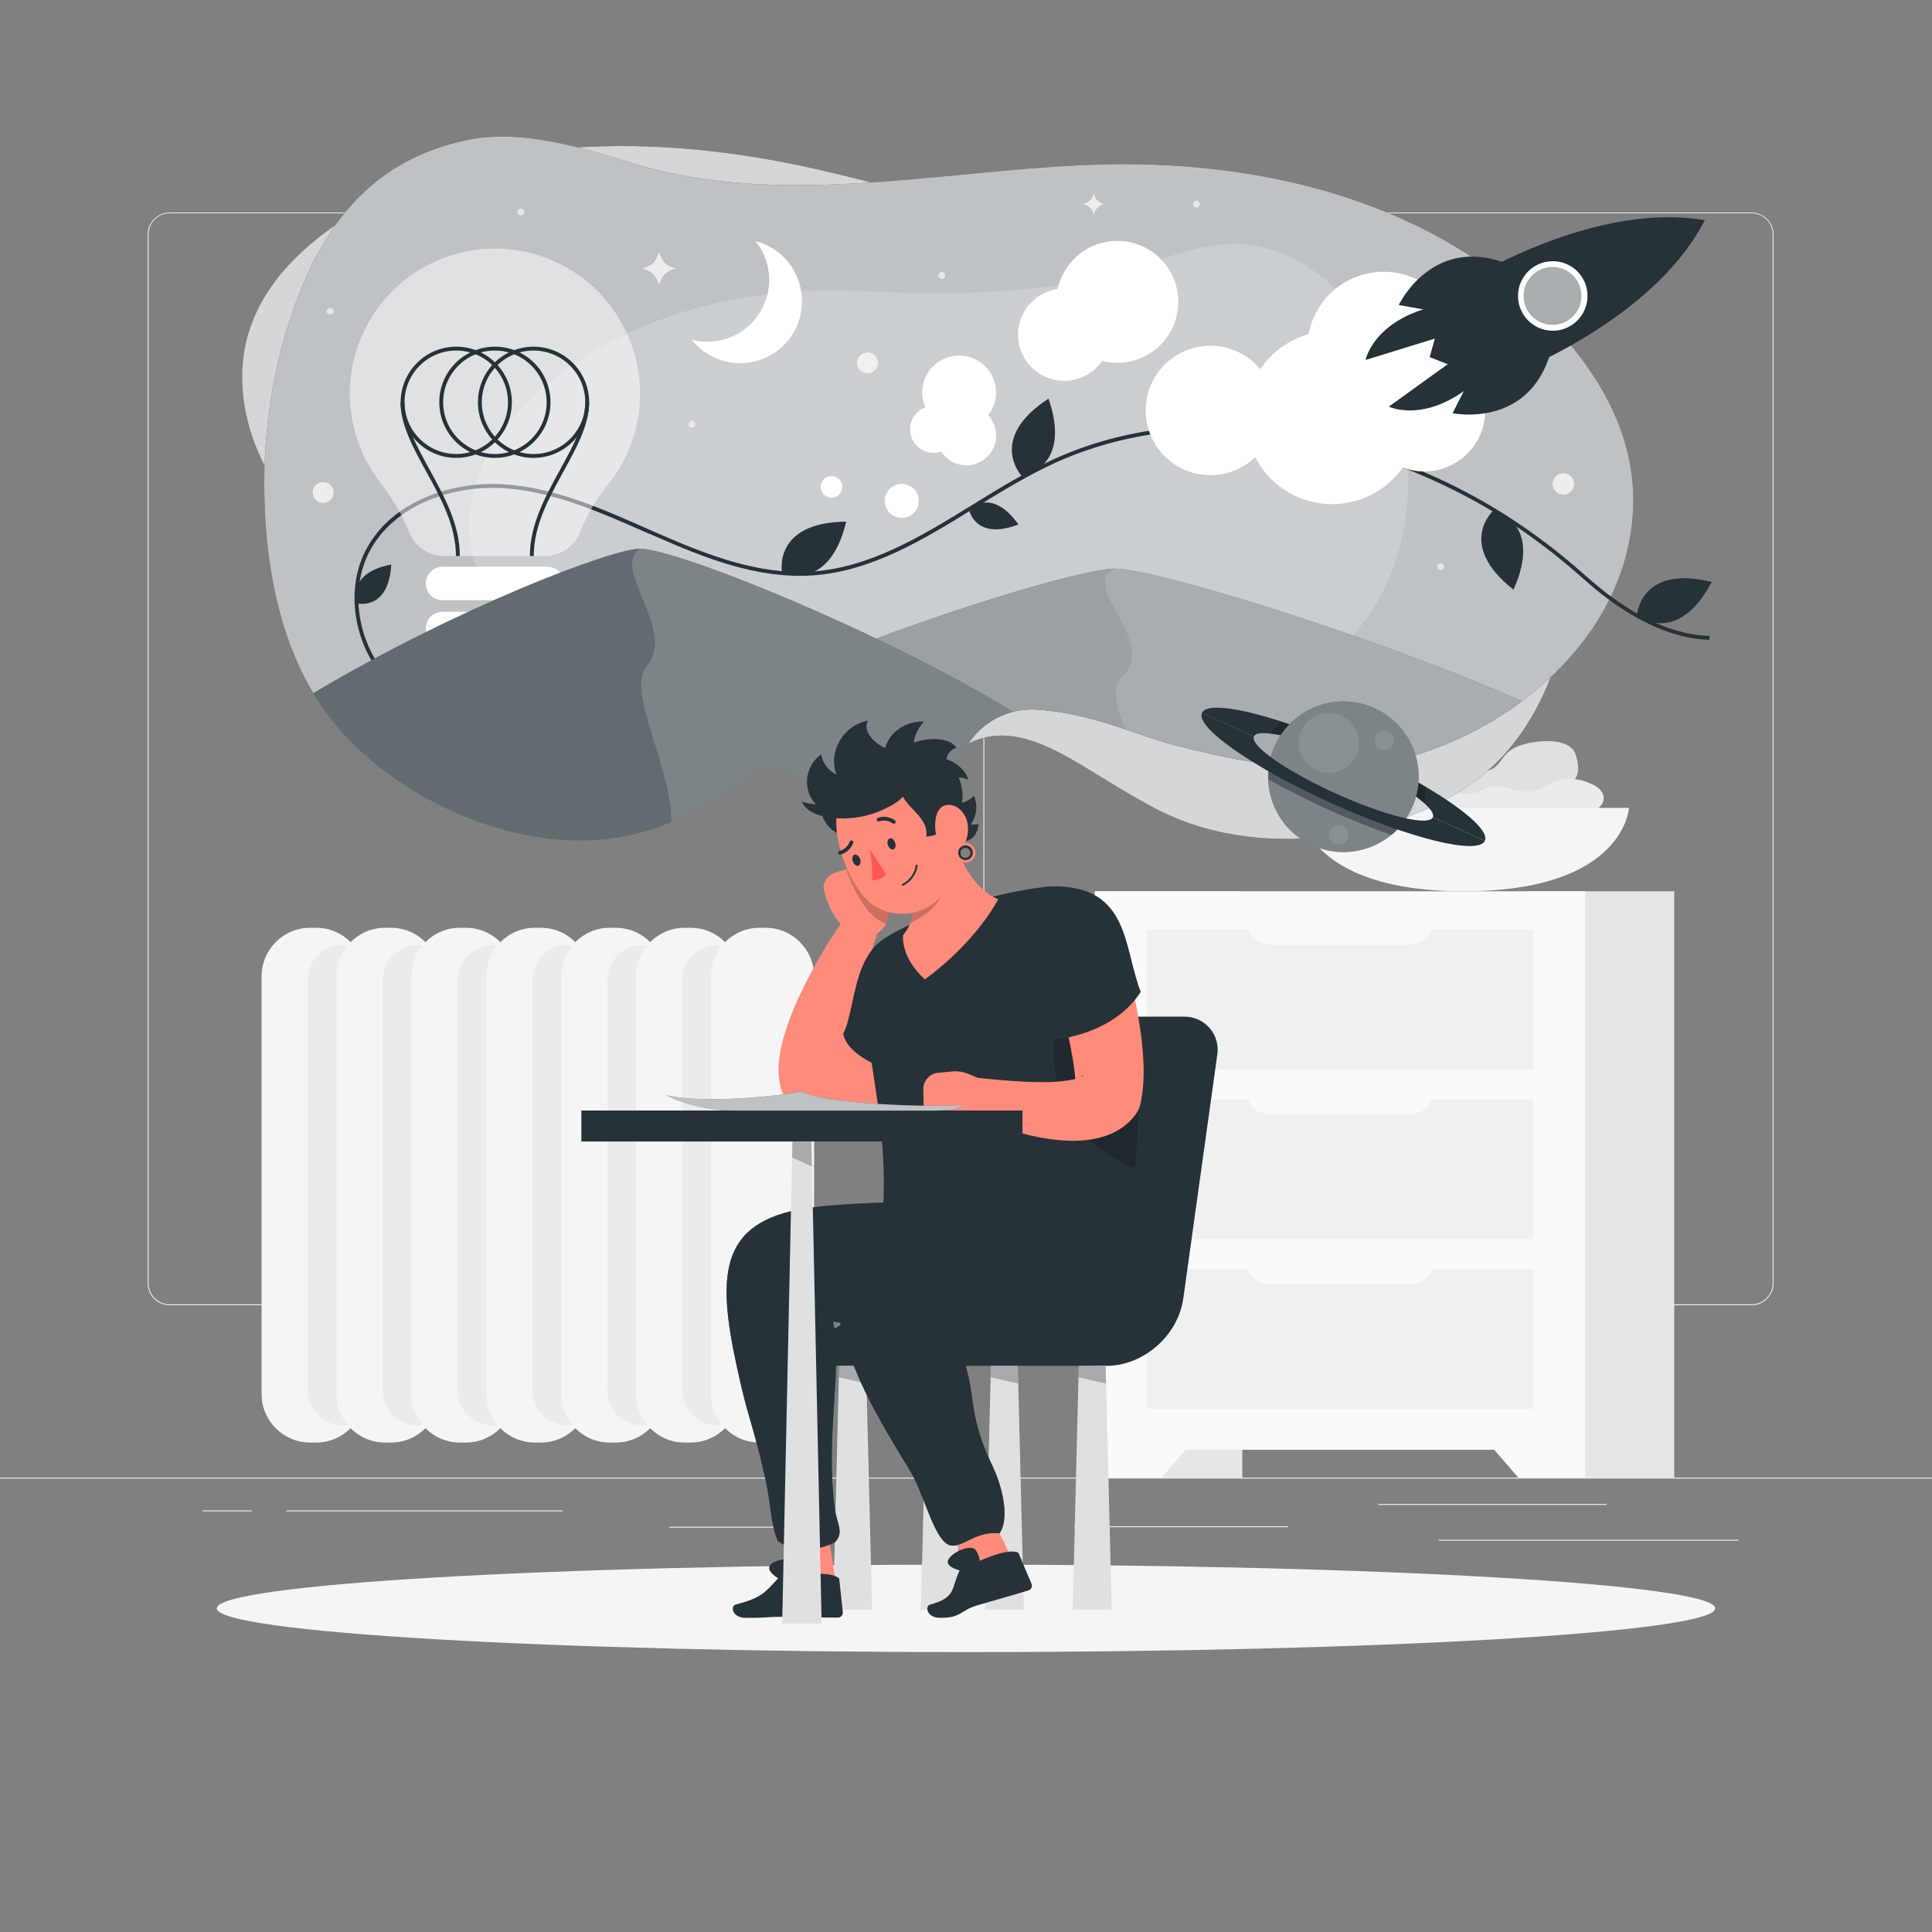 <?xml version="1.0" encoding="UTF-8"?>
<svg xmlns="http://www.w3.org/2000/svg" xmlns:xlink="http://www.w3.org/1999/xlink" width="1144pt" height="1144pt" viewBox="0 0 1144 1144" version="1.1">
<rect x="0" y="0" width="1144" height="1144" fill="#808080" stroke="none"/>
<defs>
<filter id="alpha" filterUnits="objectBoundingBox" x="0%" y="0%" width="100%" height="100%">
  <feColorMatrix type="matrix" in="SourceGraphic" values="0 0 0 0 1 0 0 0 0 1 0 0 0 0 1 0 0 0 1 0"/>
</filter>
<mask id="mask0">
  <g filter="url(#alpha)">
<rect x="0" y="0" width="1144" height="1144" style="fill:rgb(0%,0%,0%);fill-opacity:0.8;stroke:none;"/>
  </g>
</mask>
<clipPath id="clip1">
  <rect x="0" y="0" width="1144" height="1144"/>
</clipPath>
<g id="surface5" clip-path="url(#clip1)">
<path style=" stroke:none;fill-rule:nonzero;fill:rgb(100%,100%,100%);fill-opacity:1;" d="M 201.344 131.379 C 274.742 81.66 377.152 77.312 475.902 98.52 C 532.484 110.695 587.879 129.387 644.828 139.43 C 676.242 144.992 708.547 147.758 739.598 144.945 C 769.133 142.246 804.531 139.203 834.203 150.023 C 882.094 167.504 907.238 199.492 920.691 239.805 C 934.648 282.402 936.809 327.984 926.938 371.707 C 926.113 375.391 925.199 379.031 924.191 382.668 C 915.934 412.711 900.969 440.484 877.035 459.703 C 832.168 495.742 744.035 512.992 679.949 476.453 C 634.188 452.062 600.141 416.965 562.461 447.328 L 513.887 429.023 C 521.961 413.945 505.762 384.18 473.754 380.312 C 441.195 376.398 415.684 383.172 391.387 384.223 C 361.777 385.527 331.395 385.438 300.711 379.648 C 232.438 366.719 155.629 307.941 144.762 240.078 C 136.594 190.34 165.012 155.926 201.344 131.379 Z M 201.344 131.379 "/>
</g>
<mask id="mask1">
  <g filter="url(#alpha)">
<rect x="0" y="0" width="1144" height="1144" style="fill:rgb(0%,0%,0%);fill-opacity:0.702;stroke:none;"/>
  </g>
</mask>
<clipPath id="clip2">
  <rect x="0" y="0" width="1144" height="1144"/>
</clipPath>
<g id="surface8" clip-path="url(#clip2)">
<path style=" stroke:none;fill-rule:nonzero;fill:rgb(100%,100%,100%);fill-opacity:1;" d="M 918.746 191.645 C 850.52 119.684 747.625 93.648 645.469 97.605 C 586.895 99.895 528.781 109.848 470.094 109.641 C 437.719 109.527 404.793 106.047 373.77 96.438 C 344.273 87.289 308.879 76.512 277.672 82.711 C 227.336 92.848 198.117 124.238 179.793 167.574 C 159.977 214.387 153.297 266.848 157.871 317.23 C 158.254 321.594 158.734 325.949 159.312 330.297 C 164.117 366.355 175.945 401.223 197.844 428.109 C 238.891 478.445 325.836 516.402 394.863 487.801 C 436.391 472.176 449.523 442.934 473.434 459.957 C 486.117 468.949 501.574 473.164 517.066 471.855 L 522.512 471.398 C 543.125 469.789 561.773 458.566 572.848 441.105 C 581.734 426.957 597.738 418.91 614.398 420.215 C 647.734 422.504 672.672 435.406 697.152 441.629 C 726.898 449.203 757.602 455.359 789.27 455.039 C 859.738 454.281 944.211 402.871 963.156 327.574 C 977.09 272.273 952.473 227.176 918.746 191.645 Z M 918.746 191.645 "/>
</g>
<mask id="mask2">
  <g filter="url(#alpha)">
<rect x="0" y="0" width="1144" height="1144" style="fill:rgb(0%,0%,0%);fill-opacity:0.2;stroke:none;"/>
  </g>
</mask>
<clipPath id="clip3">
  <rect x="0" y="0" width="1144" height="1144"/>
</clipPath>
<g id="surface11" clip-path="url(#clip3)">
<path style=" stroke:none;fill-rule:nonzero;fill:rgb(100%,100%,100%);fill-opacity:1;" d="M 303.848 247.285 C 318.883 230.098 336.855 215.719 356.93 204.82 C 402.688 179.652 456.066 169.77 507.938 172.309 C 562.184 174.941 617.762 175.031 670.383 159.039 C 694.523 151.672 718.754 140.734 744.492 145.723 C 783.707 153.34 808.305 186.906 822.102 222.074 C 840.863 269.871 838.484 329.059 806.086 370.289 C 777.027 407.219 728.773 427.352 682.695 413.258 C 668.531 409.391 648.648 391.82 634.121 396.234 C 627.965 398.113 622.68 402.07 616.844 404.863 C 601.941 411.781 584.562 410.777 570.559 402.184 C 558.73 394.75 550.516 383.172 535.848 380.723 C 522.121 378.434 508.395 384.727 495.582 390.172 C 465.836 402.734 434.215 411.656 402.023 411.383 C 362.875 411.062 324.895 395.688 299.203 365.621 C 287.711 352.688 280.391 336.59 278.199 319.426 C 275.18 292.406 286.504 267.695 303.848 247.285 Z M 303.848 247.285 "/>
</g>
<mask id="mask3">
  <g filter="url(#alpha)">
<rect x="0" y="0" width="1144" height="1144" style="fill:rgb(0%,0%,0%);fill-opacity:0.502;stroke:none;"/>
  </g>
</mask>
<clipPath id="clip4">
  <rect x="0" y="0" width="1144" height="1144"/>
</clipPath>
<g id="surface14" clip-path="url(#clip4)">
<path style=" stroke:none;fill-rule:nonzero;fill:rgb(100%,100%,100%);fill-opacity:1;" d="M 378.961 233.078 C 378.992 252.645 372.316 271.633 360.039 286.871 C 353.148 295.383 347.582 304.887 343.52 315.059 C 340.207 323.555 332.047 329.168 322.93 329.219 L 262.824 329.219 C 253.711 329.188 245.547 323.59 242.23 315.102 C 238.066 304.695 232.426 294.938 225.48 286.137 C 202.266 256.551 200.988 215.301 222.332 184.336 C 243.68 153.371 282.684 139.887 318.594 151.062 C 354.508 162.238 378.977 195.469 378.984 233.078 Z M 378.961 233.078 "/>
</g>
<mask id="mask4">
  <g filter="url(#alpha)">
<rect x="0" y="0" width="1144" height="1144" style="fill:rgb(0%,0%,0%);fill-opacity:0.6;stroke:none;"/>
  </g>
</mask>
<clipPath id="clip5">
  <rect x="0" y="0" width="1144" height="1144"/>
</clipPath>
<g id="surface17" clip-path="url(#clip5)">
<path style=" stroke:none;fill-rule:nonzero;fill:rgb(100%,100%,100%);fill-opacity:1;" d="M 901.242 415.156 C 809.953 375.23 683.539 336.703 659.973 336.703 C 636.406 336.703 485.492 382.098 371.891 443.367 C 384.18 453.758 402.664 463.25 425.707 471.625 C 445.27 458.766 456.707 448.059 473.434 459.957 C 486.117 468.949 501.574 473.164 517.066 471.855 L 522.512 471.398 C 543.125 469.789 561.773 458.566 572.848 441.105 C 581.734 426.957 597.738 418.91 614.398 420.215 C 647.734 422.504 672.672 435.406 697.176 441.629 C 726.922 449.203 757.602 455.359 789.27 455.039 C 826.586 454.625 867.859 440.004 901.242 415.156 Z M 901.242 415.156 "/>
</g>
<mask id="mask5">
  <g filter="url(#alpha)">
<rect x="0" y="0" width="1144" height="1144" style="fill:rgb(0%,0%,0%);fill-opacity:0.102;stroke:none;"/>
  </g>
</mask>
<clipPath id="clip6">
  <rect x="0" y="0" width="1144" height="1144"/>
</clipPath>
<g id="surface20" clip-path="url(#clip6)">
<path style=" stroke:none;fill-rule:nonzero;fill:rgb(14.902%,19.608%,21.961%);fill-opacity:1;" d="M 659.973 336.703 C 636.34 336.703 485.492 382.004 371.891 443.367 C 371.891 443.367 396.578 454.145 431.906 467.484 C 447.922 456.684 458.562 449.363 473.434 459.957 C 486.117 468.949 501.574 473.164 517.066 471.855 L 522.512 471.398 C 543.125 469.789 561.773 458.566 572.848 441.105 C 581.734 426.957 597.738 418.91 614.398 420.215 C 633.961 421.496 650.637 426.508 666.035 431.652 C 660.844 417.926 657.914 406.484 664.527 400.445 C 686.398 380.609 638.625 347.16 659.973 336.703 Z M 659.973 336.703 "/>
</g>
<mask id="mask6">
  <g filter="url(#alpha)">
<rect x="0" y="0" width="1144" height="1144" style="fill:rgb(0%,0%,0%);fill-opacity:0.4;stroke:none;"/>
  </g>
</mask>
<clipPath id="clip7">
  <rect x="0" y="0" width="1144" height="1144"/>
</clipPath>
<g id="surface23" clip-path="url(#clip7)">
<path style=" stroke:none;fill-rule:nonzero;fill:rgb(100%,100%,100%);fill-opacity:1;" d="M 473.434 459.887 C 486.117 468.879 501.574 473.094 517.066 471.785 L 522.512 471.328 C 543.125 469.723 561.773 458.496 572.848 441.035 C 578.973 431.297 588.605 424.289 599.754 421.449 C 522.969 374.18 400.398 324.895 379.055 324.895 C 362.441 324.895 270.875 359.695 185.559 410.445 C 189.211 416.625 193.316 422.531 197.844 428.109 C 238.891 478.445 325.836 516.402 394.863 487.801 C 436.391 472.176 449.523 442.934 473.434 459.887 Z M 473.434 459.887 "/>
</g>
<mask id="mask7">
  <g filter="url(#alpha)">
<rect x="0" y="0" width="1144" height="1144" style="fill:rgb(0%,0%,0%);fill-opacity:0.302;stroke:none;"/>
  </g>
</mask>
<clipPath id="clip8">
  <rect x="0" y="0" width="1144" height="1144"/>
</clipPath>
<g id="surface26" clip-path="url(#clip8)">
<path style=" stroke:none;fill-rule:nonzero;fill:rgb(14.902%,19.608%,21.961%);fill-opacity:1;" d="M 382.852 394.68 C 401.156 372.945 361.113 336.336 379.055 324.895 C 362.441 324.895 270.875 359.695 185.559 410.445 C 189.211 416.625 193.316 422.531 197.844 428.109 C 238.891 478.445 325.836 516.402 394.863 487.801 L 397.496 486.773 C 397.77 454.031 370.656 409.301 382.852 394.68 Z M 382.852 394.68 "/>
</g>
<mask id="mask8">
  <g filter="url(#alpha)">
<rect x="0" y="0" width="1144" height="1144" style="fill:rgb(0%,0%,0%);fill-opacity:0.4;stroke:none;"/>
  </g>
</mask>
<clipPath id="clip9">
  <rect x="0" y="0" width="1144" height="1144"/>
</clipPath>
<g id="surface29" clip-path="url(#clip9)">
<path style=" stroke:none;fill-rule:nonzero;fill:rgb(14.902%,19.608%,21.961%);fill-opacity:1;" d="M 926.984 190.543 C 920.777 193.66 913.305 192.723 908.062 188.172 C 902.816 183.621 900.836 176.355 903.051 169.77 C 905.262 163.188 911.227 158.594 918.156 158.129 C 925.082 157.668 931.605 161.434 934.672 167.664 C 938.824 176.109 935.395 186.32 926.984 190.543 Z M 926.984 190.543 "/>
</g>
<mask id="mask9">
  <g filter="url(#alpha)">
<rect x="0" y="0" width="1144" height="1144" style="fill:rgb(0%,0%,0%);fill-opacity:0.6;stroke:none;"/>
  </g>
</mask>
<clipPath id="clip10">
  <rect x="0" y="0" width="1144" height="1144"/>
</clipPath>
<g id="surface32" clip-path="url(#clip10)">
<path style=" stroke:none;fill-rule:nonzero;fill:rgb(100%,100%,100%);fill-opacity:1;" d="M 310.414 125.59 C 310.414 126.715 309.5 127.625 308.375 127.625 C 307.254 127.625 306.34 126.715 306.34 125.59 C 306.34 124.465 307.254 123.551 308.375 123.551 C 309.5 123.551 310.414 124.465 310.414 125.59 Z M 310.414 125.59 "/>
</g>
<mask id="mask10">
  <g filter="url(#alpha)">
<rect x="0" y="0" width="1144" height="1144" style="fill:rgb(0%,0%,0%);fill-opacity:0.6;stroke:none;"/>
  </g>
</mask>
<clipPath id="clip11">
  <rect x="0" y="0" width="1144" height="1144"/>
</clipPath>
<g id="surface35" clip-path="url(#clip11)">
<path style=" stroke:none;fill-rule:nonzero;fill:rgb(100%,100%,100%);fill-opacity:1;" d="M 411.68 251.246 C 411.68 252.371 410.77 253.281 409.645 253.281 C 408.52 253.281 407.605 252.371 407.605 251.246 C 407.605 250.121 408.52 249.207 409.645 249.207 C 410.77 249.207 411.68 250.121 411.68 251.246 Z M 411.68 251.246 "/>
</g>
<mask id="mask11">
  <g filter="url(#alpha)">
<rect x="0" y="0" width="1144" height="1144" style="fill:rgb(0%,0%,0%);fill-opacity:0.6;stroke:none;"/>
  </g>
</mask>
<clipPath id="clip12">
  <rect x="0" y="0" width="1144" height="1144"/>
</clipPath>
<g id="surface38" clip-path="url(#clip12)">
<path style=" stroke:none;fill-rule:nonzero;fill:rgb(100%,100%,100%);fill-opacity:1;" d="M 197.523 184.32 C 197.523 185.445 196.613 186.359 195.488 186.359 C 194.363 186.359 193.449 185.445 193.449 184.32 C 193.449 183.195 194.363 182.285 195.488 182.285 C 196.027 182.277 196.551 182.492 196.934 182.875 C 197.316 183.258 197.527 183.781 197.523 184.32 Z M 197.523 184.32 "/>
</g>
<mask id="mask12">
  <g filter="url(#alpha)">
<rect x="0" y="0" width="1144" height="1144" style="fill:rgb(0%,0%,0%);fill-opacity:0.6;stroke:none;"/>
  </g>
</mask>
<clipPath id="clip13">
  <rect x="0" y="0" width="1144" height="1144"/>
</clipPath>
<g id="surface41" clip-path="url(#clip13)">
<path style=" stroke:none;fill-rule:nonzero;fill:rgb(100%,100%,100%);fill-opacity:1;" d="M 559.715 163.02 C 559.715 164.145 558.801 165.055 557.676 165.055 C 556.551 165.055 555.641 164.145 555.641 163.02 C 555.641 161.895 556.551 160.984 557.676 160.984 C 558.801 160.984 559.715 161.895 559.715 163.02 Z M 559.715 163.02 "/>
</g>
<mask id="mask13">
  <g filter="url(#alpha)">
<rect x="0" y="0" width="1144" height="1144" style="fill:rgb(0%,0%,0%);fill-opacity:0.6;stroke:none;"/>
  </g>
</mask>
<clipPath id="clip14">
  <rect x="0" y="0" width="1144" height="1144"/>
</clipPath>
<g id="surface44" clip-path="url(#clip14)">
<path style=" stroke:none;fill-rule:nonzero;fill:rgb(100%,100%,100%);fill-opacity:1;" d="M 710.562 120.875 C 710.562 122 709.648 122.91 708.523 122.91 C 707.398 122.91 706.488 122 706.488 120.875 C 706.488 119.75 707.398 118.84 708.523 118.84 C 709.648 118.84 710.562 119.75 710.562 120.875 Z M 710.562 120.875 "/>
</g>
<mask id="mask14">
  <g filter="url(#alpha)">
<rect x="0" y="0" width="1144" height="1144" style="fill:rgb(0%,0%,0%);fill-opacity:0.6;stroke:none;"/>
  </g>
</mask>
<clipPath id="clip15">
  <rect x="0" y="0" width="1144" height="1144"/>
</clipPath>
<g id="surface47" clip-path="url(#clip15)">
<path style=" stroke:none;fill-rule:nonzero;fill:rgb(100%,100%,100%);fill-opacity:1;" d="M 855.141 335.582 C 855.141 336.707 854.227 337.617 853.105 337.617 C 851.98 337.617 851.066 336.707 851.066 335.582 C 851.066 334.457 851.98 333.543 853.105 333.543 C 854.227 333.543 855.141 334.457 855.141 335.582 Z M 855.141 335.582 "/>
</g>
<mask id="mask15">
  <g filter="url(#alpha)">
<rect x="0" y="0" width="1144" height="1144" style="fill:rgb(0%,0%,0%);fill-opacity:0.702;stroke:none;"/>
  </g>
</mask>
<clipPath id="clip16">
  <rect x="0" y="0" width="1144" height="1144"/>
</clipPath>
<g id="surface50" clip-path="url(#clip16)">
<path style=" stroke:none;fill-rule:nonzero;fill:rgb(100%,100%,100%);fill-opacity:1;" d="M 399.918 159.016 C 393.902 161.051 392.254 162.699 390.219 168.719 C 388.184 162.699 386.535 161.051 380.516 159.016 C 386.535 156.98 388.184 155.332 390.219 149.316 C 392.254 155.332 393.902 156.98 399.918 159.016 Z M 399.918 159.016 "/>
</g>
<mask id="mask16">
  <g filter="url(#alpha)">
<rect x="0" y="0" width="1144" height="1144" style="fill:rgb(0%,0%,0%);fill-opacity:0.702;stroke:none;"/>
  </g>
</mask>
<clipPath id="clip17">
  <rect x="0" y="0" width="1144" height="1144"/>
</clipPath>
<g id="surface53" clip-path="url(#clip17)">
<path style=" stroke:none;fill-rule:nonzero;fill:rgb(100%,100%,100%);fill-opacity:1;" d="M 519.855 214.891 C 519.855 218.312 517.082 221.09 513.656 221.09 C 510.23 221.09 507.457 218.312 507.457 214.891 C 507.457 211.465 510.23 208.688 513.656 208.688 C 517.082 208.688 519.855 211.465 519.855 214.891 Z M 519.855 214.891 "/>
</g>
<mask id="mask17">
  <g filter="url(#alpha)">
<rect x="0" y="0" width="1144" height="1144" style="fill:rgb(0%,0%,0%);fill-opacity:0.702;stroke:none;"/>
  </g>
</mask>
<clipPath id="clip18">
  <rect x="0" y="0" width="1144" height="1144"/>
</clipPath>
<g id="surface56" clip-path="url(#clip18)">
<path style=" stroke:none;fill-rule:nonzero;fill:rgb(100%,100%,100%);fill-opacity:1;" d="M 197.523 291.605 C 197.523 295.031 194.746 297.805 191.324 297.805 C 187.898 297.805 185.121 295.031 185.121 291.605 C 185.121 288.18 187.898 285.406 191.324 285.406 C 194.746 285.406 197.523 288.18 197.523 291.605 Z M 197.523 291.605 "/>
</g>
<mask id="mask18">
  <g filter="url(#alpha)">
<rect x="0" y="0" width="1144" height="1144" style="fill:rgb(0%,0%,0%);fill-opacity:0.702;stroke:none;"/>
  </g>
</mask>
<clipPath id="clip19">
  <rect x="0" y="0" width="1144" height="1144"/>
</clipPath>
<g id="surface59" clip-path="url(#clip19)">
<path style=" stroke:none;fill-rule:nonzero;fill:rgb(100%,100%,100%);fill-opacity:1;" d="M 653.98 120.875 C 650.754 121.5 648.234 124.031 647.617 127.258 C 647.012 124.027 644.488 121.496 641.258 120.875 C 644.492 120.277 647.02 117.746 647.617 114.516 C 648.23 117.742 650.754 120.266 653.98 120.875 Z M 653.98 120.875 "/>
</g>
<mask id="mask19">
  <g filter="url(#alpha)">
<rect x="0" y="0" width="1144" height="1144" style="fill:rgb(0%,0%,0%);fill-opacity:0.702;stroke:none;"/>
  </g>
</mask>
<clipPath id="clip20">
  <rect x="0" y="0" width="1144" height="1144"/>
</clipPath>
<g id="surface62" clip-path="url(#clip20)">
<path style=" stroke:none;fill-rule:nonzero;fill:rgb(100%,100%,100%);fill-opacity:1;" d="M 932.086 286.527 C 932.086 290.039 929.238 292.887 925.727 292.887 C 922.211 292.887 919.363 290.039 919.363 286.527 C 919.363 283.012 922.211 280.164 925.727 280.164 C 929.238 280.164 932.086 283.012 932.086 286.527 Z M 932.086 286.527 "/>
</g>
<mask id="mask20">
  <g filter="url(#alpha)">
<rect x="0" y="0" width="1144" height="1144" style="fill:rgb(0%,0%,0%);fill-opacity:0.2;stroke:none;"/>
  </g>
</mask>
<clipPath id="clip21">
  <rect x="0" y="0" width="1144" height="1144"/>
</clipPath>
<g id="surface65" clip-path="url(#clip21)">
<path style=" stroke:none;fill-rule:nonzero;fill:rgb(0%,0%,0%);fill-opacity:1;" d="M 758.539 427.168 C 788.465 437.141 817.277 450.176 844.523 466.066 C 844.43 469.266 844.016 472.445 843.289 475.562 C 835.371 468.516 819.309 458.902 799.93 450.141 C 780.551 441.379 762.773 435.656 752.227 434.375 C 754.102 431.781 756.215 429.371 758.539 427.168 Z M 758.539 427.168 "/>
</g>
<mask id="mask21">
  <g filter="url(#alpha)">
<rect x="0" y="0" width="1144" height="1144" style="fill:rgb(0%,0%,0%);fill-opacity:0.4;stroke:none;"/>
  </g>
</mask>
<clipPath id="clip22">
  <rect x="0" y="0" width="1144" height="1144"/>
</clipPath>
<g id="surface68" clip-path="url(#clip22)">
<path style=" stroke:none;fill-rule:nonzero;fill:rgb(100%,100%,100%);fill-opacity:1;" d="M 815.672 420.195 C 837.629 431.348 846.387 458.191 835.234 480.148 C 824.078 502.105 797.238 510.863 775.281 499.711 C 753.32 488.555 744.562 461.715 755.719 439.758 C 766.871 417.797 793.715 409.039 815.672 420.195 Z M 815.672 420.195 "/>
</g>
<mask id="mask22">
  <g filter="url(#alpha)">
<rect x="0" y="0" width="1144" height="1144" style="fill:rgb(0%,0%,0%);fill-opacity:0.102;stroke:none;"/>
  </g>
</mask>
<clipPath id="clip23">
  <rect x="0" y="0" width="1144" height="1144"/>
</clipPath>
<g id="surface71" clip-path="url(#clip23)">
<path style=" stroke:none;fill-rule:nonzero;fill:rgb(100%,100%,100%);fill-opacity:1;" d="M 770.621 432.613 C 766.582 441.562 770.559 452.086 779.5 456.129 C 788.445 460.172 798.973 456.203 803.02 447.262 C 807.066 438.32 803.105 427.789 794.164 423.738 C 789.867 421.789 784.969 421.629 780.551 423.293 C 776.137 424.961 772.562 428.312 770.621 432.613 Z M 770.621 432.613 "/>
</g>
<mask id="mask23">
  <g filter="url(#alpha)">
<rect x="0" y="0" width="1144" height="1144" style="fill:rgb(0%,0%,0%);fill-opacity:0.102;stroke:none;"/>
  </g>
</mask>
<clipPath id="clip24">
  <rect x="0" y="0" width="1144" height="1144"/>
</clipPath>
<g id="surface74" clip-path="url(#clip24)">
<path style=" stroke:none;fill-rule:nonzero;fill:rgb(100%,100%,100%);fill-opacity:1;" d="M 814.527 436 C 813.195 438.922 814.488 442.371 817.41 443.703 C 820.332 445.031 823.781 443.738 825.109 440.816 C 826.434 437.891 825.141 434.445 822.215 433.117 C 819.297 431.797 815.855 433.086 814.527 436 Z M 814.527 436 "/>
</g>
<mask id="mask24">
  <g filter="url(#alpha)">
<rect x="0" y="0" width="1144" height="1144" style="fill:rgb(0%,0%,0%);fill-opacity:0.102;stroke:none;"/>
  </g>
</mask>
<clipPath id="clip25">
  <rect x="0" y="0" width="1144" height="1144"/>
</clipPath>
<g id="surface77" clip-path="url(#clip25)">
<path style=" stroke:none;fill-rule:nonzero;fill:rgb(100%,100%,100%);fill-opacity:1;" d="M 787.348 492.035 C 786.027 494.961 787.328 498.402 790.254 499.723 C 793.176 501.043 796.621 499.742 797.941 496.816 C 799.262 493.891 797.961 490.449 795.035 489.129 C 792.109 487.809 788.668 489.109 787.348 492.035 Z M 787.348 492.035 "/>
</g>
<mask id="mask25">
  <g filter="url(#alpha)">
<rect x="0" y="0" width="1144" height="1144" style="fill:rgb(0%,0%,0%);fill-opacity:0.502;stroke:none;"/>
  </g>
</mask>
<clipPath id="clip26">
  <rect x="0" y="0" width="1144" height="1144"/>
</clipPath>
<g id="surface80" clip-path="url(#clip26)">
<path style=" stroke:none;fill-rule:nonzero;fill:rgb(14.902%,19.608%,21.961%);fill-opacity:1;" d="M 789.359 473.777 C 802.445 479.879 816.07 484.746 830.062 488.305 C 828.238 490.547 826.18 492.594 823.934 494.414 C 812.492 490.457 799.84 485.422 786.773 479.496 C 773.711 473.57 761.605 467.461 751.035 461.465 C 750.926 458.566 751.102 455.66 751.562 452.797 C 763.473 460.965 776.129 467.992 789.359 473.777 Z M 789.359 473.777 "/>
</g>
<mask id="mask26">
  <g filter="url(#alpha)">
<rect x="0" y="0" width="1144" height="1144" style="fill:rgb(0%,0%,0%);fill-opacity:0.302;stroke:none;"/>
  </g>
</mask>
<clipPath id="clip27">
  <rect x="0" y="0" width="1144" height="1144"/>
</clipPath>
<g id="surface83" clip-path="url(#clip27)">
<path style=" stroke:none;fill-rule:nonzero;fill:rgb(14.902%,19.608%,21.961%);fill-opacity:1;" d="M 638.605 815.512 L 654.941 819.309 L 654.688 808.762 L 638.766 808.762 Z M 638.605 815.512 "/>
</g>
<mask id="mask27">
  <g filter="url(#alpha)">
<rect x="0" y="0" width="1144" height="1144" style="fill:rgb(0%,0%,0%);fill-opacity:0.302;stroke:none;"/>
  </g>
</mask>
<clipPath id="clip28">
  <rect x="0" y="0" width="1144" height="1144"/>
</clipPath>
<g id="surface86" clip-path="url(#clip28)">
<path style=" stroke:none;fill-rule:nonzero;fill:rgb(14.902%,19.608%,21.961%);fill-opacity:1;" d="M 586.598 815.512 L 602.934 819.309 L 602.684 808.762 L 586.758 808.762 Z M 586.598 815.512 "/>
</g>
<mask id="mask28">
  <g filter="url(#alpha)">
<rect x="0" y="0" width="1144" height="1144" style="fill:rgb(0%,0%,0%);fill-opacity:0.302;stroke:none;"/>
  </g>
</mask>
<clipPath id="clip29">
  <rect x="0" y="0" width="1144" height="1144"/>
</clipPath>
<g id="surface89" clip-path="url(#clip29)">
<path style=" stroke:none;fill-rule:nonzero;fill:rgb(14.902%,19.608%,21.961%);fill-opacity:1;" d="M 548.73 815.512 L 565.066 819.309 L 564.816 808.762 L 548.891 808.762 Z M 548.73 815.512 "/>
</g>
<mask id="mask29">
  <g filter="url(#alpha)">
<rect x="0" y="0" width="1144" height="1144" style="fill:rgb(0%,0%,0%);fill-opacity:0.302;stroke:none;"/>
  </g>
</mask>
<clipPath id="clip30">
  <rect x="0" y="0" width="1144" height="1144"/>
</clipPath>
<g id="surface92" clip-path="url(#clip30)">
<path style=" stroke:none;fill-rule:nonzero;fill:rgb(14.902%,19.608%,21.961%);fill-opacity:1;" d="M 496.727 815.512 L 513.062 819.309 L 512.809 808.762 L 496.887 808.762 Z M 496.727 815.512 "/>
</g>
<mask id="mask30">
  <g filter="url(#alpha)">
<rect x="0" y="0" width="1144" height="1144" style="fill:rgb(0%,0%,0%);fill-opacity:0.2;stroke:none;"/>
  </g>
</mask>
<clipPath id="clip31">
  <rect x="0" y="0" width="1144" height="1144"/>
</clipPath>
<g id="surface95" clip-path="url(#clip31)">
<path style=" stroke:none;fill-rule:nonzero;fill:rgb(0%,0%,0%);fill-opacity:1;" d="M 525.965 539.352 C 524.84 534.949 522.941 530.781 520.359 527.039 L 515.785 516.812 C 513.816 513.191 509.445 511.629 505.625 513.176 L 501.051 514.594 C 503.656 522.938 507.637 530.785 512.832 537.816 C 515.918 541.883 520 545.082 524.684 547.105 C 526.027 544.758 526.48 542.004 525.965 539.352 Z M 525.965 539.352 "/>
</g>
<mask id="mask31">
  <g filter="url(#alpha)">
<rect x="0" y="0" width="1144" height="1144" style="fill:rgb(0%,0%,0%);fill-opacity:0.502;stroke:none;"/>
  </g>
</mask>
<clipPath id="clip32">
  <rect x="0" y="0" width="1144" height="1144"/>
</clipPath>
<g id="surface98" clip-path="url(#clip32)">
<path style=" stroke:none;fill-rule:nonzero;fill:rgb(14.902%,19.608%,21.961%);fill-opacity:1;" d="M 494.324 893.328 C 488.512 850.449 499.219 809.105 493.293 782.496 C 523.152 787.781 584.812 798.672 595.133 756.574 C 599.113 740.215 616.34 720.309 614.945 711.203 C 588.977 711.203 504.137 710.242 473.227 716.145 C 422.707 725.777 424.973 760.578 438.539 819.309 C 443.828 842.191 446.617 846.219 453.254 876.098 C 456.82 892.113 456.066 902.137 460.688 912.59 C 472.266 920.738 487.113 916.961 494.277 913.301 C 500.156 907.719 495.488 902.113 494.324 893.328 Z M 494.324 893.328 "/>
</g>
<mask id="mask32">
  <g filter="url(#alpha)">
<rect x="0" y="0" width="1144" height="1144" style="fill:rgb(0%,0%,0%);fill-opacity:0.2;stroke:none;"/>
  </g>
</mask>
<clipPath id="clip33">
  <rect x="0" y="0" width="1144" height="1144"/>
</clipPath>
<g id="surface101" clip-path="url(#clip33)">
<path style=" stroke:none;fill-rule:nonzero;fill:rgb(0%,0%,0%);fill-opacity:1;" d="M 668.098 564.953 C 668.098 564.199 667.891 563.465 667.754 562.664 C 616.203 568.523 601.059 664.047 672.191 691.824 C 674.57 664.48 675.348 621.625 668.098 564.953 Z M 668.098 564.953 "/>
</g>
<mask id="mask33">
  <g filter="url(#alpha)">
<rect x="0" y="0" width="1144" height="1144" style="fill:rgb(0%,0%,0%);fill-opacity:0.2;stroke:none;"/>
  </g>
</mask>
<clipPath id="clip34">
  <rect x="0" y="0" width="1144" height="1144"/>
</clipPath>
<g id="surface104" clip-path="url(#clip34)">
<path style=" stroke:none;fill-rule:nonzero;fill:rgb(0%,0%,0%);fill-opacity:1;" d="M 555.984 511.461 L 538.207 533.285 C 540.918 537.195 541.289 542.273 539.168 546.535 C 544.82 543.789 553.789 538.16 556.992 531.184 C 562.277 519.512 559.254 510.613 555.984 511.461 Z M 555.984 511.461 "/>
</g>
<mask id="mask34">
  <g filter="url(#alpha)">
<rect x="0" y="0" width="1144" height="1144" style="fill:rgb(0%,0%,0%);fill-opacity:0.4;stroke:none;"/>
  </g>
</mask>
<clipPath id="clip35">
  <rect x="0" y="0" width="1144" height="1144"/>
</clipPath>
<g id="surface107" clip-path="url(#clip35)">
<path style=" stroke:none;fill-rule:nonzero;fill:rgb(14.902%,19.608%,21.961%);fill-opacity:1;" d="M 588.176 869.051 C 569.711 830.543 581.496 827.113 564.883 790.504 C 593.895 793.547 645.949 796.062 663.453 757.922 C 670.477 742.617 668.988 724.93 668.941 717.402 C 649.035 706.695 585.246 709.602 554.543 716.234 C 504.207 727.082 481.441 736.828 501.918 798.605 C 508.645 818.898 518.117 837.246 538.16 869.691 C 546.809 883.672 551.293 905.5 559.574 913.391 C 567.629 920.141 575.594 906.094 591.883 907.945 C 598.77 897.742 591.996 877.035 588.176 869.051 Z M 588.176 869.051 "/>
</g>
<mask id="mask35">
  <g filter="url(#alpha)">
<rect x="0" y="0" width="1144" height="1144" style="fill:rgb(0%,0%,0%);fill-opacity:0.302;stroke:none;"/>
  </g>
</mask>
<clipPath id="clip36">
  <rect x="0" y="0" width="1144" height="1144"/>
</clipPath>
<g id="surface110" clip-path="url(#clip36)">
<path style=" stroke:none;fill-rule:nonzero;fill:rgb(14.902%,19.608%,21.961%);fill-opacity:1;" d="M 605.426 675.922 L 509.445 675.922 L 509.445 657.57 L 605.426 657.57 Z M 605.426 675.922 "/>
</g>
<mask id="mask36">
  <g filter="url(#alpha)">
<rect x="0" y="0" width="1144" height="1144" style="fill:rgb(0%,0%,0%);fill-opacity:0.302;stroke:none;"/>
  </g>
</mask>
<clipPath id="clip37">
  <rect x="0" y="0" width="1144" height="1144"/>
</clipPath>
<g id="surface113" clip-path="url(#clip37)">
<path style=" stroke:none;fill-rule:nonzero;fill:rgb(14.902%,19.608%,21.961%);fill-opacity:1;" d="M 469.039 685.348 L 480.777 690.77 L 480.457 675.922 L 469.223 675.922 Z M 469.039 685.348 "/>
</g>
<mask id="mask37">
  <g filter="url(#alpha)">
<rect x="0" y="0" width="1144" height="1144" style="fill:rgb(0%,0%,0%);fill-opacity:0.702;stroke:none;"/>
  </g>
</mask>
<clipPath id="clip38">
  <rect x="0" y="0" width="1144" height="1144"/>
</clipPath>
<g id="surface116" clip-path="url(#clip38)">
<path style=" stroke:none;fill-rule:nonzero;fill:rgb(100%,100%,100%);fill-opacity:1;" d="M 474.898 646.176 C 467.277 648.258 417.309 654.184 394.816 648.465 C 399.965 651.898 417.879 657.617 433.508 657.617 L 554.953 657.617 C 554.953 657.617 567.562 657.617 570.422 654.23 C 553.262 655.902 485.949 653.797 474.898 646.176 Z M 474.898 646.176 "/>
</g>
</defs>
<g id="surface1">
<path style=" stroke:none;fill-rule:nonzero;fill:rgb(92.157%,92.157%,92.157%);fill-opacity:1;" d="M 0 874.93 L 1144 874.93 L 1144 875.504 L 0 875.504 Z M 0 874.93 "/>
<path style=" stroke:none;fill-rule:nonzero;fill:rgb(92.157%,92.157%,92.157%);fill-opacity:1;" d="M 851.891 911.746 L 1029.371 911.746 L 1029.371 912.316 L 851.891 912.316 Z M 851.891 911.746 "/>
<path style=" stroke:none;fill-rule:nonzero;fill:rgb(92.157%,92.157%,92.157%);fill-opacity:1;" d="M 636.062 903.738 L 762.66 903.738 L 762.66 904.309 L 636.062 904.309 Z M 636.062 903.738 "/>
<path style=" stroke:none;fill-rule:nonzero;fill:rgb(92.157%,92.157%,92.157%);fill-opacity:1;" d="M 816.266 890.512 L 951.305 890.512 L 951.305 891.086 L 816.266 891.086 Z M 816.266 890.512 "/>
<path style=" stroke:none;fill-rule:nonzero;fill:rgb(92.157%,92.157%,92.157%);fill-opacity:1;" d="M 120.027 894.355 L 149.062 894.355 L 149.062 894.93 L 120.027 894.93 Z M 120.027 894.355 "/>
<path style=" stroke:none;fill-rule:nonzero;fill:rgb(92.157%,92.157%,92.157%);fill-opacity:1;" d="M 169.449 894.355 L 333.293 894.355 L 333.293 894.93 L 169.449 894.93 Z M 169.449 894.355 "/>
<path style=" stroke:none;fill-rule:nonzero;fill:rgb(92.157%,92.157%,92.157%);fill-opacity:1;" d="M 396.191 904.012 L 503.359 904.012 L 503.359 904.582 L 396.191 904.582 Z M 396.191 904.012 "/>
<path style=" stroke:none;fill-rule:nonzero;fill:rgb(92.157%,92.157%,92.157%);fill-opacity:1;" d="M 542.258 772.887 L 100.465 772.887 C 93.258 772.875 87.426 767.027 87.426 759.82 L 87.426 138.789 C 87.488 131.629 93.305 125.852 100.465 125.84 L 542.258 125.84 C 549.473 125.84 555.32 131.688 555.32 138.906 L 555.32 759.82 C 555.32 767.039 549.473 772.887 542.258 772.887 Z M 100.465 126.297 C 93.574 126.309 87.996 131.898 87.996 138.789 L 87.996 759.82 C 87.996 766.711 93.574 772.301 100.465 772.312 L 542.258 772.312 C 549.148 772.301 554.734 766.715 554.75 759.82 L 554.75 138.789 C 554.734 131.895 549.148 126.309 542.258 126.297 Z M 100.465 126.297 "/>
<path style=" stroke:none;fill-rule:nonzero;fill:rgb(92.157%,92.157%,92.157%);fill-opacity:1;" d="M 1037.172 772.887 L 595.359 772.887 C 588.148 772.875 582.309 767.031 582.297 759.82 L 582.297 138.789 C 582.371 131.625 588.195 125.852 595.359 125.84 L 1037.172 125.84 C 1044.328 125.863 1050.129 131.637 1050.191 138.789 L 1050.191 759.82 C 1050.191 767.02 1044.371 772.859 1037.172 772.887 Z M 595.359 126.297 C 588.465 126.309 582.879 131.895 582.867 138.789 L 582.867 759.82 C 582.879 766.715 588.465 772.301 595.359 772.312 L 1037.172 772.312 C 1044.066 772.301 1049.652 766.715 1049.664 759.82 L 1049.664 138.789 C 1049.652 131.895 1044.066 126.309 1037.172 126.297 Z M 595.359 126.297 "/>
<path style=" stroke:none;fill-rule:nonzero;fill:rgb(90.196%,90.196%,90.196%);fill-opacity:1;" d="M 735.613 874.93 L 648.305 874.93 L 648.305 527.75 L 735.613 527.75 Z M 735.613 874.93 "/>
<path style=" stroke:none;fill-rule:nonzero;fill:rgb(98.039%,98.039%,98.039%);fill-opacity:1;" d="M 687.863 874.93 L 648.305 874.93 L 648.305 826.996 L 729.324 826.996 Z M 687.863 874.93 "/>
<path style=" stroke:none;fill-rule:nonzero;fill:rgb(90.196%,90.196%,90.196%);fill-opacity:1;" d="M 991.367 874.93 L 904.059 874.93 L 904.059 527.75 L 991.367 527.75 Z M 991.367 874.93 "/>
<path style=" stroke:none;fill-rule:nonzero;fill:rgb(98.039%,98.039%,98.039%);fill-opacity:1;" d="M 938.582 858.434 L 648.305 858.434 L 648.305 527.75 L 938.582 527.75 Z M 938.582 858.434 "/>
<path style=" stroke:none;fill-rule:nonzero;fill:rgb(98.039%,98.039%,98.039%);fill-opacity:1;" d="M 899.023 874.93 L 938.582 874.93 L 938.582 826.996 L 857.543 826.996 Z M 899.023 874.93 "/>
<path style=" stroke:none;fill-rule:nonzero;fill:rgb(94.118%,94.118%,94.118%);fill-opacity:1;" d="M 907.902 733.715 L 679.008 733.715 L 679.008 650.957 L 907.902 650.957 Z M 907.902 733.715 "/>
<path style=" stroke:none;fill-rule:nonzero;fill:rgb(94.118%,94.118%,94.118%);fill-opacity:1;" d="M 907.902 834.16 L 679.008 834.16 L 679.008 751.402 L 907.902 751.402 Z M 907.902 834.16 "/>
<path style=" stroke:none;fill-rule:nonzero;fill:rgb(98.039%,98.039%,98.039%);fill-opacity:1;" d="M 835.004 659.836 L 751.883 659.836 C 744.301 659.836 738.156 653.691 738.156 646.109 L 738.156 643.82 L 848.664 643.82 L 848.664 646.109 C 848.664 653.664 842.559 659.797 835.004 659.836 Z M 835.004 659.836 "/>
<path style=" stroke:none;fill-rule:nonzero;fill:rgb(94.118%,94.118%,94.118%);fill-opacity:1;" d="M 907.902 633.273 L 679.008 633.273 L 679.008 550.516 L 907.902 550.516 Z M 907.902 633.273 "/>
<path style=" stroke:none;fill-rule:nonzero;fill:rgb(98.039%,98.039%,98.039%);fill-opacity:1;" d="M 835.004 559.395 L 751.883 559.395 C 744.301 559.395 738.156 553.246 738.156 545.664 L 738.156 543.379 L 848.664 543.379 L 848.664 545.664 C 848.664 553.219 842.559 559.355 835.004 559.395 Z M 835.004 559.395 "/>
<path style=" stroke:none;fill-rule:nonzero;fill:rgb(98.039%,98.039%,98.039%);fill-opacity:1;" d="M 835.004 760.281 L 751.883 760.281 C 744.301 760.281 738.156 754.133 738.156 746.551 L 738.156 744.262 L 848.664 744.262 L 848.664 746.551 C 848.664 754.105 842.559 760.242 835.004 760.281 Z M 835.004 760.281 "/>
<path style=" stroke:none;fill-rule:nonzero;fill:rgb(92.157%,92.157%,92.157%);fill-opacity:1;" d="M 847.703 491.922 C 854.797 487.848 847.293 482.309 856.855 478.375 C 866.418 474.441 858.207 468.535 858.551 463.066 C 858.891 457.602 871.316 456.73 874.863 450.371 C 876.352 447.715 874.609 444.375 872.07 441.402 C 866.695 435.109 851.961 433.645 843.973 438.906 C 843.594 439.156 843.23 439.422 842.875 439.707 C 835.828 445.27 842.738 450.598 834.891 454.328 C 827.043 458.059 812.949 458.902 813.406 465.082 C 813.863 471.258 803.203 471.832 797.527 476.66 C 794.027 479.609 796.68 484.508 799.266 487.848 C 801.656 490.551 804.875 492.387 808.418 493.062 C 817.801 495.398 836.309 498.555 847.703 491.922 Z M 847.703 491.922 "/>
<path style=" stroke:none;fill-rule:nonzero;fill:rgb(87.843%,87.843%,87.843%);fill-opacity:1;" d="M 863.422 506.723 C 875.391 503.75 870.746 494.848 885.547 492.742 C 900.352 490.641 895.227 481.074 900.078 474.441 C 904.926 467.805 920.852 470.297 930.371 463.527 C 936.227 459.34 934.695 451.398 932.656 445.93 C 931.191 441.996 925.426 439.066 918.586 438.906 C 912.262 438.609 905.934 439.469 899.918 441.445 C 886.805 446.23 890.902 454.719 878.25 457.074 C 865.598 459.43 847.773 456.363 843.266 464.121 C 838.758 471.879 825.258 469.496 814.391 473.777 C 806.613 476.844 806.91 485.512 807.711 490.16 C 808.281 492.477 809.836 494.434 811.965 495.512 C 820.387 500.613 842.371 511.961 863.422 506.723 Z M 863.422 506.723 "/>
<path style=" stroke:none;fill-rule:nonzero;fill:rgb(92.157%,92.157%,92.157%);fill-opacity:1;" d="M 853.859 470.984 C 861.707 467.438 869.875 472.609 877.906 467.645 C 885.938 462.68 894.609 468.262 903.852 468.855 C 913.094 469.453 916.32 462.336 927.508 461.168 C 932.547 460.973 937.559 461.977 942.129 464.098 C 951.945 468.125 952.242 476.957 942.266 480.848 L 940.781 481.371 C 930.461 484.691 922.477 479.887 915.086 483.934 C 907.695 487.984 904.379 496.086 893.969 494.918 C 883.559 493.75 881.156 499.906 872.254 502.512 C 866.785 504.137 858.938 501.871 853.699 499.883 C 850.52 498.926 847.859 496.73 846.309 493.797 C 843.836 487.961 841.23 476.703 853.859 470.984 Z M 853.859 470.984 "/>
<path style=" stroke:none;fill-rule:nonzero;fill:rgb(96.078%,96.078%,96.078%);fill-opacity:1;" d="M 769.043 478.375 C 769.043 478.375 771.512 527.75 866.809 527.75 C 962.105 527.75 964.551 478.375 964.551 478.375 Z M 769.043 478.375 "/>
<path style=" stroke:none;fill-rule:nonzero;fill:rgb(96.078%,96.078%,96.078%);fill-opacity:1;" d="M 183.656 549.371 L 187.203 549.371 C 203.09 549.371 215.965 562.246 215.965 578.133 L 215.965 825.418 C 215.965 841.301 203.09 854.18 187.203 854.18 L 183.656 854.18 C 167.773 854.18 154.898 841.301 154.898 825.418 L 154.898 578.133 C 154.898 562.246 167.773 549.371 183.656 549.371 Z M 183.656 549.371 "/>
<path style=" stroke:none;fill-rule:nonzero;fill:rgb(92.157%,92.157%,92.157%);fill-opacity:1;" d="M 202.898 843.996 C 191.527 843.996 182.309 834.777 182.309 823.406 L 182.309 580.191 C 182.309 568.82 191.527 559.598 202.898 559.598 C 214.273 559.598 223.492 568.82 223.492 580.191 L 223.492 823.383 C 223.496 828.848 221.332 834.09 217.469 837.957 C 213.605 841.824 208.363 843.996 202.898 843.996 Z M 202.898 843.996 "/>
<path style=" stroke:none;fill-rule:nonzero;fill:rgb(96.078%,96.078%,96.078%);fill-opacity:1;" d="M 228 549.371 L 231.547 549.371 C 247.43 549.371 260.305 562.246 260.305 578.133 L 260.305 825.418 C 260.305 841.301 247.43 854.18 231.547 854.18 L 228 854.18 C 212.117 854.18 199.238 841.301 199.238 825.418 L 199.238 578.133 C 199.238 562.246 212.117 549.371 228 549.371 Z M 228 549.371 "/>
<path style=" stroke:none;fill-rule:nonzero;fill:rgb(92.157%,92.157%,92.157%);fill-opacity:1;" d="M 247.242 843.996 C 235.867 843.996 226.648 834.777 226.648 823.406 L 226.648 580.191 C 226.648 568.82 235.867 559.598 247.242 559.598 C 258.613 559.598 267.832 568.82 267.832 580.191 L 267.832 823.383 C 267.84 828.848 265.672 834.09 261.809 837.957 C 257.949 841.824 252.707 843.996 247.242 843.996 Z M 247.242 843.996 "/>
<path style=" stroke:none;fill-rule:nonzero;fill:rgb(96.078%,96.078%,96.078%);fill-opacity:1;" d="M 272.34 549.371 L 275.887 549.371 C 291.77 549.371 304.648 562.246 304.648 578.133 L 304.648 825.418 C 304.648 841.301 291.77 854.18 275.887 854.18 L 272.34 854.18 C 256.457 854.18 243.582 841.301 243.582 825.418 L 243.582 578.133 C 243.582 562.246 256.457 549.371 272.34 549.371 Z M 272.34 549.371 "/>
<path style=" stroke:none;fill-rule:nonzero;fill:rgb(92.157%,92.157%,92.157%);fill-opacity:1;" d="M 291.582 843.996 C 280.211 843.996 270.992 834.777 270.992 823.406 L 270.992 580.191 C 270.992 568.82 280.211 559.598 291.582 559.598 C 302.957 559.598 312.176 568.82 312.176 580.191 L 312.176 823.383 C 312.18 828.848 310.016 834.09 306.152 837.957 C 302.289 841.824 297.047 843.996 291.582 843.996 Z M 291.582 843.996 "/>
<path style=" stroke:none;fill-rule:nonzero;fill:rgb(96.078%,96.078%,96.078%);fill-opacity:1;" d="M 316.703 549.371 L 320.25 549.371 C 336.137 549.371 349.012 562.246 349.012 578.133 L 349.012 825.418 C 349.012 841.301 336.137 854.18 320.25 854.18 L 316.703 854.18 C 300.82 854.18 287.945 841.301 287.945 825.418 L 287.945 578.133 C 287.945 562.246 300.82 549.371 316.703 549.371 Z M 316.703 549.371 "/>
<path style=" stroke:none;fill-rule:nonzero;fill:rgb(92.157%,92.157%,92.157%);fill-opacity:1;" d="M 335.945 559.555 C 347.344 559.555 356.586 568.793 356.586 580.191 L 356.586 823.359 C 356.586 834.758 347.344 843.996 335.945 843.996 C 324.551 843.996 315.309 834.758 315.309 823.359 L 315.309 580.191 C 315.309 568.793 324.551 559.555 335.945 559.555 Z M 335.945 559.555 "/>
<path style=" stroke:none;fill-rule:nonzero;fill:rgb(96.078%,96.078%,96.078%);fill-opacity:1;" d="M 361.047 549.371 L 364.594 549.371 C 380.477 549.371 393.352 562.246 393.352 578.133 L 393.352 825.418 C 393.352 841.301 380.477 854.18 364.594 854.18 L 361.047 854.18 C 345.164 854.18 332.285 841.301 332.285 825.418 L 332.285 578.133 C 332.285 562.246 345.164 549.371 361.047 549.371 Z M 361.047 549.371 "/>
<path style=" stroke:none;fill-rule:nonzero;fill:rgb(92.157%,92.157%,92.157%);fill-opacity:1;" d="M 380.289 843.996 C 368.914 843.996 359.695 834.777 359.695 823.406 L 359.695 580.191 C 359.695 568.82 368.914 559.598 380.289 559.598 C 391.66 559.598 400.879 568.82 400.879 580.191 L 400.879 823.383 C 400.887 828.848 398.719 834.09 394.855 837.957 C 390.996 841.824 385.754 843.996 380.289 843.996 Z M 380.289 843.996 "/>
<path style=" stroke:none;fill-rule:nonzero;fill:rgb(96.078%,96.078%,96.078%);fill-opacity:1;" d="M 405.387 549.371 L 408.934 549.371 C 424.816 549.371 437.695 562.246 437.695 578.133 L 437.695 825.418 C 437.695 841.301 424.816 854.18 408.934 854.18 L 405.387 854.18 C 389.504 854.18 376.629 841.301 376.629 825.418 L 376.629 578.133 C 376.629 562.246 389.504 549.371 405.387 549.371 Z M 405.387 549.371 "/>
<path style=" stroke:none;fill-rule:nonzero;fill:rgb(92.157%,92.157%,92.157%);fill-opacity:1;" d="M 424.629 843.996 C 413.258 843.996 404.039 834.777 404.039 823.406 L 404.039 580.191 C 404.039 568.82 413.258 559.598 424.629 559.598 C 436.004 559.598 445.223 568.82 445.223 580.191 L 445.223 823.383 C 445.227 828.848 443.062 834.09 439.199 837.957 C 435.336 841.824 430.094 843.996 424.629 843.996 Z M 424.629 843.996 "/>
<path style=" stroke:none;fill-rule:nonzero;fill:rgb(96.078%,96.078%,96.078%);fill-opacity:1;" d="M 449.754 549.371 L 453.297 549.371 C 469.184 549.371 482.059 562.246 482.059 578.133 L 482.059 825.418 C 482.059 841.301 469.184 854.18 453.297 854.18 L 449.754 854.18 C 433.867 854.18 420.992 841.301 420.992 825.418 L 420.992 578.133 C 420.992 562.246 433.867 549.371 449.754 549.371 Z M 449.754 549.371 "/>
<path style=" stroke:none;fill-rule:nonzero;fill:rgb(96.078%,96.078%,96.078%);fill-opacity:1;" d="M 438.883 808.855 L 488.625 808.855 C 491.227 808.855 493.34 810.965 493.34 813.566 L 493.34 815.602 C 493.34 818.207 491.227 820.316 488.625 820.316 L 438.883 820.316 C 436.281 820.316 434.172 818.207 434.172 815.602 L 434.172 813.566 C 434.172 810.965 436.281 808.855 438.883 808.855 Z M 438.883 808.855 "/>
<path style=" stroke:none;fill-rule:nonzero;fill:rgb(96.078%,96.078%,96.078%);fill-opacity:1;" d="M 438.883 590.738 L 488.625 590.738 C 491.227 590.738 493.34 592.848 493.34 595.453 L 493.34 597.488 C 493.34 600.09 491.227 602.203 488.625 602.203 L 438.883 602.203 C 436.281 602.203 434.172 600.09 434.172 597.488 L 434.172 595.453 C 434.172 592.848 436.281 590.738 438.883 590.738 Z M 438.883 590.738 "/>
<path style=" stroke:none;fill-rule:nonzero;fill:rgb(96.078%,96.078%,96.078%);fill-opacity:1;" d="M 1015.621 952.355 C 1015.621 938.055 817.004 926.457 572 926.457 C 326.996 926.457 128.379 938.055 128.379 952.355 C 128.379 966.66 326.996 978.258 572 978.258 C 817.004 978.258 1015.621 966.66 1015.621 952.355 Z M 1015.621 952.355 "/>
<path style=" stroke:none;fill-rule:nonzero;fill:rgb(14.902%,19.608%,21.961%);fill-opacity:1;" d="M 201.344 131.379 C 274.742 81.66 377.152 77.312 475.902 98.52 C 532.484 110.695 587.879 129.387 644.828 139.43 C 676.242 144.992 708.547 147.758 739.598 144.945 C 769.133 142.246 804.531 139.203 834.203 150.023 C 882.094 167.504 907.238 199.492 920.691 239.805 C 934.648 282.402 936.809 327.984 926.938 371.707 C 926.113 375.391 925.199 379.031 924.191 382.668 C 915.934 412.711 900.969 440.484 877.035 459.703 C 832.168 495.742 744.035 512.992 679.949 476.453 C 634.188 452.062 600.141 416.965 562.461 447.328 L 513.887 429.023 C 521.961 413.945 505.762 384.18 473.754 380.312 C 441.195 376.398 415.684 383.172 391.387 384.223 C 361.777 385.527 331.395 385.438 300.711 379.648 C 232.438 366.719 155.629 307.941 144.762 240.078 C 136.594 190.34 165.012 155.926 201.344 131.379 Z M 201.344 131.379 "/>
<use xlink:href="#surface5" mask="url(#mask0)"/>
<path style=" stroke:none;fill-rule:nonzero;fill:rgb(14.902%,19.608%,21.961%);fill-opacity:1;" d="M 918.746 191.645 C 850.52 119.684 747.625 93.648 645.469 97.605 C 586.895 99.895 528.781 109.848 470.094 109.641 C 437.719 109.527 404.793 106.047 373.77 96.438 C 344.273 87.289 308.879 76.512 277.672 82.711 C 227.336 92.848 198.117 124.238 179.793 167.574 C 159.977 214.387 153.297 266.848 157.871 317.23 C 158.254 321.594 158.734 325.949 159.312 330.297 C 164.117 366.355 175.945 401.223 197.844 428.109 C 238.891 478.445 325.836 516.402 394.863 487.801 C 436.391 472.176 449.523 442.934 473.434 459.957 C 486.117 468.949 501.574 473.164 517.066 471.855 L 522.512 471.398 C 543.125 469.789 561.773 458.566 572.848 441.105 C 581.734 426.957 597.738 418.91 614.398 420.215 C 647.734 422.504 672.672 435.406 697.152 441.629 C 726.898 449.203 757.602 455.359 789.27 455.039 C 859.738 454.281 944.211 402.871 963.156 327.574 C 977.09 272.273 952.473 227.176 918.746 191.645 Z M 918.746 191.645 "/>
<use xlink:href="#surface8" mask="url(#mask1)"/>
<use xlink:href="#surface11" mask="url(#mask2)"/>
<path style=" stroke:none;fill-rule:nonzero;fill:rgb(14.902%,19.608%,21.961%);fill-opacity:1;" d="M 291.879 429.32 C 269.25 429.32 247.586 421.312 232.164 406.645 C 210.312 385.824 203.539 351.184 216.445 326.062 C 231.82 296.066 268.91 284.742 298.812 286.801 C 328.719 288.859 356.172 301.125 383.059 312.977 L 389.508 315.812 C 418.18 328.375 448.836 340.477 480.594 338.441 C 515.348 336.152 546.055 317.254 575.754 298.949 C 591.355 289.316 607.508 279.363 624.211 271.793 C 674.547 248.91 735.707 245.844 796.18 263.051 C 852.531 279.066 896.852 303.41 940.07 341.918 C 957.32 357.293 983.84 375.805 1012.281 376.559 L 1012.281 378.848 C 983.152 378.07 956.133 359.262 938.605 343.613 C 895.73 305.355 851.664 281.172 795.629 265.246 C 735.684 248.18 675.164 251.246 625.219 273.875 C 608.609 281.426 592.594 291.309 576.941 300.895 C 547.016 319.359 516.059 338.441 480.848 340.73 C 448.586 342.789 417.629 330.594 388.707 317.848 L 382.098 315.059 C 355.395 303.297 327.777 291.102 298.605 289.09 C 269.434 287.074 233.375 298.059 218.48 327.184 C 206.035 351.438 212.602 384.91 233.742 404.977 C 253.555 423.852 284.078 431.355 313.363 424.562 L 313.867 426.848 C 306.656 428.504 299.281 429.336 291.879 429.32 Z M 291.879 429.32 "/>
<path style=" stroke:none;fill-rule:nonzero;fill:rgb(14.902%,19.608%,21.961%);fill-opacity:1;" d="M 1013.586 344.594 C 971.027 334.117 969.266 364.434 969.266 364.434 C 969.266 364.434 992.992 383.309 1013.586 344.594 Z M 1013.586 344.594 "/>
<path style=" stroke:none;fill-rule:nonzero;fill:rgb(14.902%,19.608%,21.961%);fill-opacity:1;" d="M 620.871 236.031 C 584.148 259.961 605.105 281.949 605.105 281.949 C 605.105 281.949 635.125 277.488 620.871 236.031 Z M 620.871 236.031 "/>
<path style=" stroke:none;fill-rule:nonzero;fill:rgb(14.902%,19.608%,21.961%);fill-opacity:1;" d="M 501.07 308.879 C 457.234 309.293 463.066 339.105 463.066 339.105 C 463.066 339.105 490.82 351.367 501.07 308.879 Z M 501.07 308.879 "/>
<path style=" stroke:none;fill-rule:nonzero;fill:rgb(14.902%,19.608%,21.961%);fill-opacity:1;" d="M 896.188 349.172 C 914.055 309.156 884.539 302.039 884.539 302.039 C 884.539 302.039 861.73 322.059 896.188 349.172 Z M 896.188 349.172 "/>
<path style=" stroke:none;fill-rule:nonzero;fill:rgb(14.902%,19.608%,21.961%);fill-opacity:1;" d="M 603.047 310.551 C 587.031 287.945 573.738 301.648 573.738 301.648 C 573.738 301.648 577.238 320.48 603.047 310.551 Z M 603.047 310.551 "/>
<path style=" stroke:none;fill-rule:nonzero;fill:rgb(14.902%,19.608%,21.961%);fill-opacity:1;" d="M 231.684 334.277 C 204.523 339.449 211.504 357.293 211.504 357.293 C 211.504 357.293 230.082 361.871 231.684 334.277 Z M 231.684 334.277 "/>
<use xlink:href="#surface14" mask="url(#mask3)"/>
<path style=" stroke:none;fill-rule:nonzero;fill:rgb(100%,100%,100%);fill-opacity:1;" d="M 324.051 355.418 L 262.023 355.418 C 256.551 355.395 252.129 350.957 252.113 345.488 C 252.129 340.023 256.555 335.594 262.023 335.582 L 324.051 335.582 C 326.691 335.562 329.23 336.598 331.105 338.457 C 332.984 340.316 334.043 342.848 334.047 345.488 C 334.043 348.133 332.984 350.664 331.109 352.527 C 329.234 354.391 326.691 355.43 324.051 355.418 Z M 324.051 355.418 "/>
<path style=" stroke:none;fill-rule:nonzero;fill:rgb(100%,100%,100%);fill-opacity:1;" d="M 324.051 382.098 L 262.023 382.098 C 256.555 382.082 252.129 377.656 252.113 372.188 C 252.129 366.723 256.555 362.293 262.023 362.281 L 324.051 362.281 C 329.516 362.293 333.945 366.723 333.957 372.188 C 333.945 377.656 329.516 382.082 324.051 382.098 Z M 324.051 382.098 "/>
<path style=" stroke:none;fill-rule:nonzero;fill:rgb(14.902%,19.608%,21.961%);fill-opacity:1;" d="M 293.023 271.129 C 274.844 271.117 260.113 256.367 260.121 238.188 C 260.133 220.008 274.875 205.273 293.055 205.281 C 311.234 205.285 325.973 220.023 325.973 238.203 C 325.945 256.387 311.207 271.117 293.023 271.129 Z M 293.023 207.566 C 276.105 207.578 262.402 221.301 262.41 238.219 C 262.418 255.137 276.137 268.844 293.055 268.84 C 309.973 268.836 323.684 255.121 323.684 238.203 C 323.672 221.281 309.949 207.566 293.023 207.566 Z M 293.023 207.566 "/>
<path style=" stroke:none;fill-rule:nonzero;fill:rgb(14.902%,19.608%,21.961%);fill-opacity:1;" d="M 315.902 271.129 C 297.723 271.117 282.996 256.367 283.004 238.188 C 283.012 220.008 297.754 205.273 315.934 205.281 C 334.117 205.285 348.852 220.023 348.852 238.203 C 348.824 256.387 334.086 271.117 315.902 271.129 Z M 315.902 207.566 C 298.988 207.578 285.281 221.301 285.289 238.219 C 285.301 255.137 299.02 268.844 315.934 268.84 C 332.852 268.836 346.562 255.121 346.562 238.203 C 346.551 221.281 332.828 207.566 315.902 207.566 Z M 315.902 207.566 "/>
<path style=" stroke:none;fill-rule:nonzero;fill:rgb(14.902%,19.608%,21.961%);fill-opacity:1;" d="M 270.145 271.129 C 251.965 271.117 237.234 256.367 237.242 238.188 C 237.25 220.008 251.992 205.273 270.176 205.281 C 288.355 205.285 303.09 220.023 303.09 238.203 C 303.066 256.387 288.328 271.117 270.145 271.129 Z M 270.145 207.566 C 253.227 207.578 239.523 221.301 239.531 238.219 C 239.539 255.137 253.258 268.844 270.176 268.84 C 287.09 268.836 300.805 255.121 300.805 238.203 C 300.789 221.281 287.066 207.566 270.145 207.566 Z M 270.145 207.566 "/>
<path style=" stroke:none;fill-rule:nonzero;fill:rgb(14.902%,19.608%,21.961%);fill-opacity:1;" d="M 272.273 329.219 L 269.984 329.219 C 269.984 311.258 261.016 294.898 252.344 279.137 C 244.543 264.926 237.176 251.52 237.176 238.203 L 239.461 238.203 C 239.461 250.926 246.691 264.082 254.336 278.016 C 263.121 294.078 272.273 310.664 272.273 329.219 Z M 272.273 329.219 "/>
<path style=" stroke:none;fill-rule:nonzero;fill:rgb(14.902%,19.608%,21.961%);fill-opacity:1;" d="M 316.043 329.219 L 313.754 329.219 C 313.754 310.664 322.906 294.078 331.691 278.016 C 339.332 264.082 346.562 250.926 346.562 238.203 L 348.852 238.203 C 348.852 251.52 341.484 264.926 333.684 279.137 C 325.012 294.922 316.043 311.168 316.043 329.219 Z M 316.043 329.219 "/>
<path style=" stroke:none;fill-rule:nonzero;fill:rgb(14.902%,19.608%,21.961%);fill-opacity:1;" d="M 901.242 415.156 C 809.953 375.23 683.539 336.703 659.973 336.703 C 636.406 336.703 485.492 382.098 371.891 443.367 C 384.18 453.758 402.664 463.25 425.707 471.625 C 445.27 458.766 456.707 448.059 473.434 459.957 C 486.117 468.949 501.574 473.164 517.066 471.855 L 522.512 471.398 C 543.125 469.789 561.773 458.566 572.848 441.105 C 581.734 426.957 597.738 418.91 614.398 420.215 C 647.734 422.504 672.672 435.406 697.176 441.629 C 726.922 449.203 757.602 455.359 789.27 455.039 C 826.586 454.625 867.859 440.004 901.242 415.156 Z M 901.242 415.156 "/>
<use xlink:href="#surface17" mask="url(#mask4)"/>
<use xlink:href="#surface20" mask="url(#mask5)"/>
<path style=" stroke:none;fill-rule:nonzero;fill:rgb(14.902%,19.608%,21.961%);fill-opacity:1;" d="M 473.434 459.887 C 486.117 468.879 501.574 473.094 517.066 471.785 L 522.512 471.328 C 543.125 469.723 561.773 458.496 572.848 441.035 C 578.973 431.297 588.605 424.289 599.754 421.449 C 522.969 374.18 400.398 324.895 379.055 324.895 C 362.441 324.895 270.875 359.695 185.559 410.445 C 189.211 416.625 193.316 422.531 197.844 428.109 C 238.891 478.445 325.836 516.402 394.863 487.801 C 436.391 472.176 449.523 442.934 473.434 459.887 Z M 473.434 459.887 "/>
<use xlink:href="#surface23" mask="url(#mask6)"/>
<use xlink:href="#surface26" mask="url(#mask7)"/>
<path style=" stroke:none;fill-rule:nonzero;fill:rgb(100%,100%,100%);fill-opacity:1;" d="M 864.477 206.102 C 864.477 231.059 844.242 251.293 819.285 251.293 C 794.332 251.293 774.098 231.059 774.098 206.102 C 774.098 181.145 794.332 160.914 819.285 160.914 C 844.242 160.914 864.477 181.145 864.477 206.102 Z M 864.477 206.102 "/>
<path style=" stroke:none;fill-rule:nonzero;fill:rgb(100%,100%,100%);fill-opacity:1;" d="M 868.867 217.492 C 882.977 231.602 882.977 254.477 868.867 268.586 C 854.758 282.695 831.883 282.695 817.773 268.586 C 803.668 254.477 803.668 231.602 817.773 217.492 C 831.883 203.383 854.758 203.383 868.867 217.492 Z M 868.867 217.492 "/>
<path style=" stroke:none;fill-rule:nonzero;fill:rgb(100%,100%,100%);fill-opacity:1;" d="M 840.062 247.219 C 840.062 275.535 817.105 298.492 788.789 298.492 C 760.469 298.492 737.516 275.535 737.516 247.219 C 737.516 218.902 760.469 195.945 788.789 195.945 C 817.105 195.945 840.062 218.902 840.062 247.219 Z M 840.062 247.219 "/>
<path style=" stroke:none;fill-rule:nonzero;fill:rgb(100%,100%,100%);fill-opacity:1;" d="M 752.133 228.363 C 760.23 247.918 750.945 270.336 731.391 278.438 C 711.836 286.535 689.418 277.25 681.316 257.695 C 673.219 238.141 682.504 215.723 702.059 207.621 C 721.613 199.523 744.031 208.809 752.133 228.363 Z M 752.133 228.363 "/>
<path style=" stroke:none;fill-rule:nonzero;fill:rgb(100%,100%,100%);fill-opacity:1;" d="M 691.387 158.344 C 702.648 174.801 698.441 197.27 681.984 208.531 C 665.531 219.793 643.062 215.586 631.801 199.129 C 620.535 182.676 624.746 160.207 641.199 148.945 C 657.656 137.68 680.125 141.891 691.387 158.344 Z M 691.387 158.344 "/>
<path style=" stroke:none;fill-rule:nonzero;fill:rgb(100%,100%,100%);fill-opacity:1;" d="M 643.723 174.5 C 656.812 182.004 661.34 198.699 653.84 211.789 C 646.336 224.879 629.641 229.406 616.551 221.902 C 603.461 214.402 598.934 197.707 606.434 184.617 C 613.938 171.527 630.633 167 643.723 174.5 Z M 643.723 174.5 "/>
<path style=" stroke:none;fill-rule:nonzero;fill:rgb(100%,100%,100%);fill-opacity:1;" d="M 583.383 216.91 C 591.914 225.441 591.914 239.277 583.383 247.809 C 574.848 256.344 561.016 256.344 552.48 247.809 C 543.949 239.277 543.949 225.441 552.48 216.91 C 561.016 208.375 574.848 208.375 583.383 216.91 Z M 583.383 216.91 "/>
<path style=" stroke:none;fill-rule:nonzero;fill:rgb(100%,100%,100%);fill-opacity:1;" d="M 589.848 257.949 C 589.848 267.668 581.969 275.543 572.25 275.543 C 562.535 275.543 554.656 267.668 554.656 257.949 C 554.656 248.23 562.535 240.355 572.25 240.355 C 581.969 240.355 589.848 248.23 589.848 257.949 Z M 589.848 257.949 "/>
<path style=" stroke:none;fill-rule:nonzero;fill:rgb(100%,100%,100%);fill-opacity:1;" d="M 566.691 254.219 C 566.691 261.902 560.465 268.129 552.781 268.129 C 545.098 268.129 538.871 261.902 538.871 254.219 C 538.871 246.535 545.098 240.309 552.781 240.309 C 560.465 240.309 566.691 246.535 566.691 254.219 Z M 566.691 254.219 "/>
<path style=" stroke:none;fill-rule:nonzero;fill:rgb(100%,100%,100%);fill-opacity:1;" d="M 544.039 296.594 C 544.039 302.152 539.535 306.66 533.973 306.66 C 528.414 306.66 523.906 302.152 523.906 296.594 C 523.906 291.035 528.414 286.527 533.973 286.527 C 539.535 286.527 544.039 291.035 544.039 296.594 Z M 544.039 296.594 "/>
<path style=" stroke:none;fill-rule:nonzero;fill:rgb(100%,100%,100%);fill-opacity:1;" d="M 498.785 288.289 C 498.785 291.824 495.914 294.695 492.379 294.695 C 488.84 294.695 485.973 291.824 485.973 288.289 C 485.973 284.75 488.84 281.883 492.379 281.883 C 495.914 281.883 498.785 284.75 498.785 288.289 Z M 498.785 288.289 "/>
<path style=" stroke:none;fill-rule:nonzero;fill:rgb(100%,100%,100%);fill-opacity:1;" d="M 473.617 168.879 C 478.164 185.66 470.277 203.324 454.746 211.145 C 439.215 218.969 420.328 214.785 409.551 201.137 C 415.637 202.762 422.043 202.762 428.129 201.137 C 440.145 198 449.746 188.984 453.637 177.195 C 457.527 165.402 455.18 152.445 447.395 142.77 C 460.215 146.09 470.242 156.074 473.617 168.879 Z M 473.617 168.879 "/>
<path style=" stroke:none;fill-rule:nonzero;fill:rgb(14.902%,19.608%,21.961%);fill-opacity:1;" d="M 896.438 157.871 C 849.145 136.297 828.258 180.594 828.258 180.594 L 895.914 192.902 Z M 896.438 157.871 "/>
<path style=" stroke:none;fill-rule:nonzero;fill:rgb(14.902%,19.608%,21.961%);fill-opacity:1;" d="M 919.363 203.93 C 908.086 254.676 860.129 244.68 860.129 244.68 L 891.086 183.27 Z M 919.363 203.93 "/>
<path style=" stroke:none;fill-rule:nonzero;fill:rgb(14.902%,19.608%,21.961%);fill-opacity:1;" d="M 1009.465 130.414 C 938.836 118.152 857.336 172.883 857.336 172.883 L 846.559 211.457 L 883.879 226.145 C 883.879 226.145 976.68 194.09 1009.465 130.414 Z M 1009.465 130.414 "/>
<path style=" stroke:none;fill-rule:nonzero;fill:rgb(14.902%,19.608%,21.961%);fill-opacity:1;" d="M 865.23 178.832 C 814.48 183.406 808.578 213.148 808.578 213.148 L 873.469 193.152 Z M 865.23 178.832 "/>
<path style=" stroke:none;fill-rule:nonzero;fill:rgb(14.902%,19.608%,21.961%);fill-opacity:1;" d="M 883.832 216.215 C 849.672 254.016 822.375 240.789 822.375 240.789 L 877.449 201.07 Z M 883.832 216.215 "/>
<path style=" stroke:none;fill-rule:nonzero;fill:rgb(100%,100%,100%);fill-opacity:1;" d="M 928.562 193.727 C 918.383 198.742 906.059 194.578 901.016 184.41 C 895.969 174.242 900.098 161.91 910.25 156.836 C 920.402 151.762 932.746 155.855 937.852 165.996 C 942.926 176.219 938.773 188.621 928.562 193.727 Z M 928.562 193.727 "/>
<use xlink:href="#surface29" mask="url(#mask8)"/>
<use xlink:href="#surface32" mask="url(#mask9)"/>
<use xlink:href="#surface35" mask="url(#mask10)"/>
<use xlink:href="#surface38" mask="url(#mask11)"/>
<use xlink:href="#surface41" mask="url(#mask12)"/>
<use xlink:href="#surface44" mask="url(#mask13)"/>
<use xlink:href="#surface47" mask="url(#mask14)"/>
<use xlink:href="#surface50" mask="url(#mask15)"/>
<use xlink:href="#surface53" mask="url(#mask16)"/>
<use xlink:href="#surface56" mask="url(#mask17)"/>
<use xlink:href="#surface59" mask="url(#mask18)"/>
<use xlink:href="#surface62" mask="url(#mask19)"/>
<path style=" stroke:none;fill-rule:nonzero;fill:rgb(14.902%,19.608%,21.961%);fill-opacity:1;" d="M 742.5 436.047 C 744.949 430.602 770.691 436.895 799.93 450.141 C 829.172 463.387 850.906 478.512 848.438 483.957 L 879.234 497.867 C 883.121 489.266 848.801 465.332 802.516 444.398 C 756.23 423.465 715.57 413.531 711.727 422.137 Z M 742.5 436.047 "/>
<use xlink:href="#surface65" mask="url(#mask20)"/>
<path style=" stroke:none;fill-rule:nonzero;fill:rgb(14.902%,19.608%,21.961%);fill-opacity:1;" d="M 815.672 420.195 C 837.629 431.348 846.387 458.191 835.234 480.148 C 824.078 502.105 797.238 510.863 775.281 499.711 C 753.32 488.555 744.562 461.715 755.719 439.758 C 766.871 417.797 793.715 409.039 815.672 420.195 Z M 815.672 420.195 "/>
<use xlink:href="#surface68" mask="url(#mask21)"/>
<use xlink:href="#surface71" mask="url(#mask22)"/>
<use xlink:href="#surface74" mask="url(#mask23)"/>
<use xlink:href="#surface77" mask="url(#mask24)"/>
<use xlink:href="#surface80" mask="url(#mask25)"/>
<path style=" stroke:none;fill-rule:nonzero;fill:rgb(14.902%,19.608%,21.961%);fill-opacity:1;" d="M 742.5 436.047 C 740.031 441.492 761.742 456.641 791.008 469.887 C 820.27 483.133 845.918 489.402 848.438 483.957 L 879.234 497.867 C 875.344 506.496 834.684 496.52 788.422 475.605 C 742.16 454.695 707.84 430.762 711.727 422.137 Z M 742.5 436.047 "/>
<path style=" stroke:none;fill-rule:nonzero;fill:rgb(14.902%,19.608%,21.961%);fill-opacity:1;" d="M 522.418 458.262 C 521.504 476.566 545.664 495.512 559.277 495.766 C 565.406 496.105 571.277 493.266 574.82 488.254 C 578.363 483.242 579.078 476.762 576.715 471.098 C 565.684 482.836 545.984 470.094 538.113 458.766 C 530.242 447.441 523.242 442.18 522.418 458.262 Z M 522.418 458.262 "/>
<path style=" stroke:none;fill-rule:nonzero;fill:rgb(14.902%,19.608%,21.961%);fill-opacity:1;" d="M 579.527 487.938 C 564.793 491.051 553.879 474.781 549.508 463.73 L 557.953 495.766 C 569.711 500.09 577.836 499.586 579.527 487.938 Z M 579.527 487.938 "/>
<path style=" stroke:none;fill-rule:nonzero;fill:rgb(14.902%,19.608%,21.961%);fill-opacity:1;" d="M 480.961 807.664 C 483.371 792.734 496.047 781.625 511.16 781.191 L 537.68 781.191 L 559.531 625.172 C 561.574 612.164 572.566 602.441 585.727 601.996 L 700.93 601.996 C 706.824 601.832 712.48 604.336 716.32 608.812 C 720.16 613.285 721.777 619.258 720.719 625.059 L 700.676 768.77 C 697.59 790.871 677.156 808.762 655.078 808.762 L 480.801 808.762 Z M 480.961 807.664 "/>
<path style=" stroke:none;fill-rule:nonzero;fill:rgb(87.843%,87.843%,87.843%);fill-opacity:1;" d="M 635.195 953.156 L 658.281 953.156 L 654.688 808.762 L 638.766 808.762 Z M 635.195 953.156 "/>
<use xlink:href="#surface83" mask="url(#mask26)"/>
<path style=" stroke:none;fill-rule:nonzero;fill:rgb(87.843%,87.843%,87.843%);fill-opacity:1;" d="M 583.188 953.156 L 606.273 953.156 L 602.684 808.762 L 586.758 808.762 Z M 583.188 953.156 "/>
<use xlink:href="#surface86" mask="url(#mask27)"/>
<path style=" stroke:none;fill-rule:nonzero;fill:rgb(87.843%,87.843%,87.843%);fill-opacity:1;" d="M 545.301 953.156 L 568.406 953.156 L 564.816 808.762 L 548.891 808.762 Z M 545.301 953.156 "/>
<use xlink:href="#surface89" mask="url(#mask28)"/>
<path style=" stroke:none;fill-rule:nonzero;fill:rgb(87.843%,87.843%,87.843%);fill-opacity:1;" d="M 493.293 953.156 L 516.402 953.156 L 512.809 808.762 L 496.887 808.762 Z M 493.293 953.156 "/>
<use xlink:href="#surface92" mask="url(#mask29)"/>
<path style=" stroke:none;fill-rule:nonzero;fill:rgb(14.902%,19.608%,21.961%);fill-opacity:1;" d="M 505.969 495.031 C 484.027 496.336 481.441 470.184 488.695 460.004 C 496.121 466.801 504.434 472.566 513.406 477.141 C 507.938 499.426 505.969 495.031 505.969 495.031 Z M 505.969 495.031 "/>
<path style=" stroke:none;fill-rule:nonzero;fill:rgb(100%,54.51%,48.235%);fill-opacity:1;" d="M 554.152 598.449 C 552.301 602.66 550.379 608.473 548.043 615.289 C 546.879 618.723 545.48 622.383 543.789 626.34 C 541.957 630.703 539.723 634.887 537.109 638.832 C 533.969 643.578 530.109 647.809 525.668 651.371 C 520.969 655.062 515.645 657.883 509.949 659.699 C 504.871 661.297 499.598 662.18 494.277 662.332 C 489.684 662.395 485.094 662.09 480.547 661.414 L 479.406 661.254 C 474.102 660.512 469.367 657.527 466.41 653.062 C 464.891 650.754 463.68 648.254 462.816 645.629 C 462.148 643.562 461.668 641.441 461.375 639.289 C 460.926 635.961 460.855 632.59 461.168 629.246 C 461.676 624.031 462.664 618.879 464.121 613.848 C 466.699 605.176 469.961 596.723 473.867 588.566 C 477.598 580.695 481.625 573.145 485.949 565.684 C 490.273 558.227 494.758 551.27 499.883 544.223 C 503.023 539.898 508.844 538.504 513.609 540.93 C 518.371 543.355 520.66 548.887 519.012 553.969 L 519.012 554.289 C 516.539 561.82 513.887 569.574 511.461 577.172 C 509.035 584.766 506.633 592.387 504.594 599.914 C 502.535 607.062 500.914 614.328 499.746 621.672 C 499.266 624.637 499.074 627.641 499.172 630.641 C 499.188 631.422 499.328 632.191 499.586 632.93 C 499.586 633.066 499.586 632.93 499.586 632.562 C 499.41 631.871 499.113 631.211 498.715 630.617 L 484.598 622.336 C 486.945 622.398 489.297 622.262 491.621 621.926 C 493.203 621.66 494.742 621.191 496.199 620.527 C 497.078 620.102 497.859 619.496 498.488 618.742 C 499.387 617.809 500.156 616.754 500.773 615.609 C 501.797 613.648 502.707 611.633 503.496 609.57 C 504.48 607.121 505.395 604.238 506.473 601.102 C 508.766 593.543 511.676 586.18 515.168 579.094 C 520.594 568.734 533.242 564.527 543.793 569.574 C 554.344 574.617 559.012 587.102 554.359 597.832 Z M 554.152 598.449 "/>
<path style=" stroke:none;fill-rule:nonzero;fill:rgb(100%,54.51%,48.235%);fill-opacity:1;" d="M 487.914 527.246 L 488.488 529.398 C 490.504 537.035 494.441 544.031 499.93 549.715 L 501.852 551.727 C 505.121 554.941 509.844 556.184 514.273 555 C 522.008 553.148 527.383 545.848 525.941 539.352 C 524.816 534.949 522.918 530.781 520.336 527.039 L 515.762 516.812 C 513.793 513.191 509.422 511.629 505.602 513.176 L 494.848 516.629 C 489.906 518.211 486.793 522.992 487.914 527.246 Z M 487.914 527.246 "/>
<use xlink:href="#surface95" mask="url(#mask30)"/>
<path style=" stroke:none;fill-rule:nonzero;fill:rgb(100%,54.51%,48.235%);fill-opacity:1;" d="M 461.695 895.98 C 465.242 893.465 486.633 891.93 486.633 891.93 C 490.438 907.945 493.281 924.176 495.145 940.527 L 468.055 937.211 C 468.055 937.211 466.434 910.188 461.695 895.98 Z M 461.695 895.98 "/>
<path style=" stroke:none;fill-rule:nonzero;fill:rgb(14.902%,19.608%,21.961%);fill-opacity:1;" d="M 494.324 893.328 C 488.512 850.449 499.219 809.105 493.293 782.496 C 523.152 787.781 584.812 798.672 595.133 756.574 C 599.113 740.215 616.34 720.309 614.945 711.203 C 588.977 711.203 504.137 710.242 473.227 716.145 C 422.707 725.777 424.973 760.578 438.539 819.309 C 443.828 842.191 446.617 846.219 453.254 876.098 C 456.82 892.113 456.066 902.137 460.688 912.59 C 472.266 920.738 487.113 916.961 494.277 913.301 C 500.156 907.719 495.488 902.113 494.324 893.328 Z M 494.324 893.328 "/>
<use xlink:href="#surface98" mask="url(#mask31)"/>
<path style=" stroke:none;fill-rule:nonzero;fill:rgb(100%,54.51%,48.235%);fill-opacity:1;" d="M 557.539 898.496 C 559.988 894.609 578.887 884.336 578.887 884.336 C 587.219 898.359 594.691 912.879 601.262 927.809 L 575.754 935.793 C 575.754 935.793 566.121 910.305 557.539 898.496 Z M 557.539 898.496 "/>
<path style=" stroke:none;fill-rule:nonzero;fill:rgb(14.902%,19.608%,21.961%);fill-opacity:1;" d="M 546.832 552.828 C 581.473 558.043 559.117 623.387 546.832 644.07 C 527.887 633.57 502.789 627.574 499.242 612.176 C 508.395 594.695 503.359 546.305 546.832 552.828 Z M 546.832 552.828 "/>
<path style=" stroke:none;fill-rule:nonzero;fill:rgb(14.902%,19.608%,21.961%);fill-opacity:1;" d="M 619.246 525.141 C 593.277 527.75 546.328 540.93 523.609 555.73 C 512.398 563.055 507.777 577.469 510.156 592.34 C 518.828 646.793 524.66 675.922 523.082 712.805 C 534.523 728.246 642.059 740.648 668.941 717.379 C 672.648 696.789 678.277 644.438 668.098 564.93 C 664.504 536.855 643.09 522.762 619.246 525.141 Z M 619.246 525.141 "/>
<use xlink:href="#surface101" mask="url(#mask32)"/>
<path style=" stroke:none;fill-rule:nonzero;fill:rgb(100%,54.51%,48.235%);fill-opacity:1;" d="M 562.848 487.754 C 566.348 507.938 576.574 526.469 591.105 532.508 C 591.105 532.508 578.246 557.676 547.633 579.895 C 533.059 566.668 534.727 553.832 534.727 553.832 C 540.059 546.672 543.629 538.938 536.422 531.09 Z M 562.848 487.754 "/>
<use xlink:href="#surface104" mask="url(#mask33)"/>
<path style=" stroke:none;fill-rule:nonzero;fill:rgb(100%,54.51%,48.235%);fill-opacity:1;" d="M 556.512 469.59 C 564.266 491.371 569.895 503.656 563.832 519.926 C 554.68 544.359 524.316 547.883 510.223 529.352 C 497.527 512.648 486.977 479.84 504.16 460.941 C 521.344 442.043 548.754 447.809 556.512 469.59 Z M 556.512 469.59 "/>
<path style=" stroke:none;fill-rule:nonzero;fill:rgb(14.902%,19.608%,21.961%);fill-opacity:1;" d="M 533.973 464.648 C 530.793 476.566 550.195 481.625 548.523 495.375 C 558.34 494.734 566.395 487.23 569.391 476.02 C 572.391 464.809 562.895 442.086 548.801 451.559 C 539.008 453.664 536.148 456.457 533.973 464.648 Z M 533.973 464.648 "/>
<path style=" stroke:none;fill-rule:nonzero;fill:rgb(14.902%,19.608%,21.961%);fill-opacity:1;" d="M 530.039 498.969 C 530.656 500.75 530.223 502.535 529.055 502.949 C 527.887 503.359 526.422 502.238 525.781 500.453 C 525.141 498.668 525.598 496.887 526.766 496.449 C 527.934 496.016 529.398 497.16 530.039 498.969 Z M 530.039 498.969 "/>
<path style=" stroke:none;fill-rule:nonzero;fill:rgb(14.902%,19.608%,21.961%);fill-opacity:1;" d="M 509.262 508.598 C 509.879 510.383 509.445 512.168 508.277 512.582 C 507.113 512.992 505.648 511.871 505.008 510.086 C 504.367 508.301 504.824 506.516 505.992 506.105 C 507.156 505.695 508.621 506.793 509.262 508.598 Z M 509.262 508.598 "/>
<path style=" stroke:none;fill-rule:nonzero;fill:rgb(14.902%,19.608%,21.961%);fill-opacity:1;" d="M 537.473 522.715 C 536.637 523.375 535.738 523.957 534.797 524.457 C 534.668 524.527 534.512 524.543 534.371 524.5 C 534.23 524.457 534.109 524.359 534.043 524.227 C 533.961 524.098 533.941 523.941 533.984 523.797 C 534.031 523.652 534.133 523.535 534.27 523.473 C 538.523 521.297 541.492 517.227 542.258 512.512 C 542.293 512.203 542.566 511.98 542.875 512.008 C 543.02 512.02 543.156 512.09 543.25 512.203 C 543.344 512.312 543.391 512.457 543.379 512.605 C 542.801 516.613 540.684 520.242 537.473 522.715 Z M 537.473 522.715 "/>
<path style=" stroke:none;fill-rule:nonzero;fill:rgb(14.902%,19.608%,21.961%);fill-opacity:1;" d="M 529.465 487.734 C 529.168 487.809 528.852 487.75 528.598 487.574 C 526.293 485.91 523.332 485.453 520.633 486.336 C 520.066 486.574 519.41 486.309 519.172 485.742 C 519.051 485.469 519.043 485.16 519.156 484.883 C 519.27 484.609 519.488 484.391 519.766 484.277 C 523.164 483.105 526.922 483.641 529.855 485.719 C 530.367 486.066 530.5 486.762 530.152 487.273 C 529.996 487.516 529.746 487.68 529.465 487.734 Z M 529.465 487.734 "/>
<path style=" stroke:none;fill-rule:nonzero;fill:rgb(14.902%,19.608%,21.961%);fill-opacity:1;" d="M 503.75 497.73 C 504.016 497.629 504.309 497.629 504.574 497.73 C 504.848 497.84 505.066 498.051 505.184 498.324 C 505.301 498.594 505.301 498.898 505.191 499.172 C 503.941 502.539 501.148 505.094 497.688 506.035 C 497.395 506.098 497.09 506.039 496.844 505.879 C 496.594 505.715 496.418 505.457 496.359 505.168 C 496.246 504.562 496.629 503.977 497.227 503.84 C 499.973 503.078 502.172 501.031 503.133 498.348 C 503.246 498.07 503.469 497.848 503.75 497.73 Z M 503.75 497.73 "/>
<path style=" stroke:none;fill-rule:nonzero;fill:rgb(100%,33.725%,32.157%);fill-opacity:1;" d="M 515.008 502.812 C 515.008 502.812 517.293 514.25 516.266 521.113 C 520.84 521.914 524.707 517.684 524.707 517.684 Z M 515.008 502.812 "/>
<path style=" stroke:none;fill-rule:nonzero;fill:rgb(100%,54.51%,48.235%);fill-opacity:1;" d="M 662.398 556.691 C 663.773 560.629 664.871 564.082 665.945 567.789 C 667.02 571.496 668.004 575.113 668.988 578.797 C 670.84 586.164 672.535 593.621 673.863 601.285 C 674.523 605.105 675.145 608.953 675.668 612.887 C 676.195 616.82 676.562 620.824 676.836 624.922 C 677.109 629.016 677.293 633.227 677.133 637.664 C 677.043 642.5 676.531 647.312 675.602 652.059 L 675.371 653.199 C 674.828 655.828 673.703 658.297 672.078 660.43 C 669.664 663.527 666.758 666.203 663.473 668.348 C 660.742 670.125 657.797 671.555 654.711 672.602 C 649.805 674.219 644.703 675.156 639.543 675.395 C 635.215 675.629 630.875 675.516 626.57 675.051 C 622.449 674.641 618.516 674.066 614.672 673.312 C 607.195 671.805 599.828 669.801 592.613 667.316 C 585.5 664.906 578.547 662.051 571.793 658.762 C 567.117 656.422 564.762 651.094 566.18 646.062 C 567.602 641.027 572.398 637.715 577.605 638.168 L 578.176 638.168 C 584.723 638.785 591.699 639.543 598.379 640 C 605.062 640.457 611.719 640.824 618.082 640.754 C 623.898 640.836 629.711 640.316 635.422 639.199 C 637.328 638.859 639.16 638.203 640.848 637.254 C 641.328 636.91 641.508 636.637 641.418 636.613 C 641.328 636.59 640.867 636.75 640.41 637.23 L 636.887 645.605 C 636.98 643.156 636.91 640.703 636.684 638.262 C 636.383 635.422 636.086 632.379 635.582 629.27 C 634.578 623 633.297 616.457 631.672 609.844 C 630.047 603.23 628.422 596.574 626.57 589.914 L 621.055 570.102 L 620.918 569.598 C 617.793 558.293 624.203 546.547 635.402 543.055 C 646.602 539.566 658.547 545.59 662.398 556.672 Z M 662.398 556.691 "/>
<path style=" stroke:none;fill-rule:nonzero;fill:rgb(14.902%,19.608%,21.961%);fill-opacity:1;" d="M 533.789 657.617 C 532.809 657.625 531.934 657.004 531.613 656.078 C 531.293 655.152 531.598 654.121 532.371 653.52 L 586.301 611.719 C 586.781 611.344 587.395 611.176 588 611.254 C 588.605 611.328 589.156 611.645 589.527 612.133 C 590.293 613.129 590.109 614.562 589.113 615.336 L 535.188 657.137 C 534.785 657.445 534.297 657.617 533.789 657.617 Z M 533.789 657.617 "/>
<path style=" stroke:none;fill-rule:nonzero;fill:rgb(100%,54.51%,48.235%);fill-opacity:1;" d="M 554.656 635.332 L 563.602 634.461 C 567.109 634.113 570.645 634.668 573.875 636.062 L 582.844 639.977 C 587.227 642.156 589.914 646.711 589.711 651.598 C 589.711 658.945 584.836 665.672 578.496 666.562 C 573.969 667.039 569.391 666.715 564.977 665.602 L 553.695 664.824 C 549.637 664.301 546.684 660.715 546.945 656.633 L 546.742 645.422 C 546.461 640.547 549.855 636.223 554.656 635.332 Z M 554.656 635.332 "/>
<path style=" stroke:none;fill-rule:nonzero;fill:rgb(14.902%,19.608%,21.961%);fill-opacity:1;" d="M 588.176 869.051 C 569.711 830.543 581.496 827.113 564.883 790.504 C 593.895 793.547 645.949 796.062 663.453 757.922 C 670.477 742.617 668.988 724.93 668.941 717.402 C 649.035 706.695 585.246 709.602 554.543 716.234 C 504.207 727.082 481.441 736.828 501.918 798.605 C 508.645 818.898 518.117 837.246 538.16 869.691 C 546.809 883.672 551.293 905.5 559.574 913.391 C 567.629 920.141 575.594 906.094 591.883 907.945 C 598.77 897.742 591.996 877.035 588.176 869.051 Z M 588.176 869.051 "/>
<use xlink:href="#surface107" mask="url(#mask34)"/>
<path style=" stroke:none;fill-rule:nonzero;fill:rgb(14.902%,19.608%,21.961%);fill-opacity:1;" d="M 603.047 919.5 C 597.465 916.184 580.168 924.215 580.168 924.215 C 579.867 922.004 579.09 919.887 577.879 918.016 C 575.754 914.215 565.16 918.199 561.863 922.91 C 558.57 927.625 568.246 929.891 568.246 929.891 C 563.102 940.32 566.484 945.906 550.789 950.113 C 547.52 950.984 548.707 957.848 556.488 957.961 C 569.391 958.145 568.293 953.594 578.84 950.527 C 587.855 947.895 599.434 944.668 608.723 941.809 C 609.523 941.633 610.215 941.133 610.629 940.422 C 611.043 939.715 611.141 938.863 610.895 938.078 Z M 603.047 919.5 "/>
<path style=" stroke:none;fill-rule:nonzero;fill:rgb(14.902%,19.608%,21.961%);fill-opacity:1;" d="M 496.93 934.762 C 492.582 929.957 473.73 932.59 473.73 932.59 C 474.105 930.402 474.004 928.164 473.434 926.023 C 472.52 921.742 461.215 922.477 456.73 926.023 C 452.246 929.57 460.781 934.555 460.781 934.555 C 452.816 943.023 451.332 945.996 435.613 950.113 C 432.34 950.984 433.508 957.848 441.309 957.961 C 454.191 958.145 453.871 957.23 464.852 957.391 C 474.258 957.527 486.246 957.824 495.969 957.824 C 496.793 957.871 497.594 957.57 498.188 956.996 C 498.777 956.422 499.102 955.629 499.082 954.805 Z M 496.93 934.762 "/>
<path style=" stroke:none;fill-rule:nonzero;fill:rgb(14.902%,19.608%,21.961%);fill-opacity:1;" d="M 605.426 675.922 L 344.254 675.922 L 344.254 657.57 L 605.426 657.57 Z M 605.426 675.922 "/>
<use xlink:href="#surface110" mask="url(#mask35)"/>
<path style=" stroke:none;fill-rule:nonzero;fill:rgb(87.843%,87.843%,87.843%);fill-opacity:1;" d="M 463.16 961.348 L 486.52 961.348 L 480.457 675.922 L 469.223 675.922 Z M 463.16 961.348 "/>
<use xlink:href="#surface113" mask="url(#mask36)"/>
<path style=" stroke:none;fill-rule:nonzero;fill:rgb(14.902%,19.608%,21.961%);fill-opacity:1;" d="M 474.898 646.176 C 467.277 648.258 417.309 654.184 394.816 648.465 C 399.965 651.898 417.879 657.617 433.508 657.617 L 554.953 657.617 C 554.953 657.617 567.562 657.617 570.422 654.23 C 553.262 655.902 485.949 653.797 474.898 646.176 Z M 474.898 646.176 "/>
<use xlink:href="#surface116" mask="url(#mask37)"/>
<path style=" stroke:none;fill-rule:nonzero;fill:rgb(14.902%,19.608%,21.961%);fill-opacity:1;" d="M 623.867 524.891 C 669.102 524.523 665.234 561.5 675.465 587.328 C 658.418 614.031 621.582 615.977 621.582 615.977 C 621.582 615.977 574.289 525.301 623.867 524.891 Z M 623.867 524.891 "/>
<path style=" stroke:none;fill-rule:nonzero;fill:rgb(100%,54.51%,48.235%);fill-opacity:1;" d="M 573.098 489.082 C 573.691 494.586 571.844 500.07 568.043 504.094 C 563.168 508.828 556.602 503.703 554.68 496.105 C 552.871 489.242 553.215 478.582 559.734 476.844 C 566.258 475.102 572.551 481.738 573.098 489.082 Z M 573.098 489.082 "/>
<path style=" stroke:none;fill-rule:nonzero;fill:rgb(14.902%,19.608%,21.961%);fill-opacity:1;" d="M 537.68 467.875 C 528.344 483.57 497.707 486.016 486.223 478.695 C 475.125 471.625 474.965 454.879 486.223 446.664 C 488.922 462.566 511.598 464.691 524.434 459.613 C 537.27 454.535 545.984 454.031 537.68 467.875 Z M 537.68 467.875 "/>
<path style=" stroke:none;fill-rule:nonzero;fill:rgb(14.902%,19.608%,21.961%);fill-opacity:1;" d="M 529.992 463.707 C 514.641 445.59 528.848 426.711 546.969 427.285 C 535.414 441.309 543.422 450.301 550.195 451.879 C 540.859 465.059 529.992 463.707 529.992 463.707 Z M 529.992 463.707 "/>
<path style=" stroke:none;fill-rule:nonzero;fill:rgb(14.902%,19.608%,21.961%);fill-opacity:1;" d="M 524.707 478.512 C 504.504 488.992 478.078 484.918 474.898 474.621 C 485.012 478.398 495.719 474.781 496.68 470.758 C 504.48 476.34 524.707 478.512 524.707 478.512 Z M 524.707 478.512 "/>
<path style=" stroke:none;fill-rule:nonzero;fill:rgb(14.902%,19.608%,21.961%);fill-opacity:1;" d="M 548.777 451.559 C 557.082 444.262 571.473 453.48 573.371 461.695 C 565.684 458.195 561.453 462.496 560.789 465.652 C 554.566 461.422 548.777 451.559 548.777 451.559 Z M 548.777 451.559 "/>
<path style=" stroke:none;fill-rule:nonzero;fill:rgb(14.902%,19.608%,21.961%);fill-opacity:1;" d="M 498.168 464.121 C 488.215 450.395 496.406 430.211 514.023 426.668 C 508.781 435.816 527.383 448.402 535.277 443.781 C 543.766 463.41 536.168 468.695 521.777 472.816 C 511.047 475.902 501.645 468.855 498.168 464.121 Z M 498.168 464.121 "/>
<path style=" stroke:none;fill-rule:nonzero;fill:rgb(14.902%,19.608%,21.961%);fill-opacity:1;" d="M 531.387 447.441 C 535.23 437.672 560.539 433.438 566.395 442.867 C 557.609 445.016 560.812 456.594 559.348 463.457 C 557.035 474.258 525.418 462.566 531.387 447.441 Z M 531.387 447.441 "/>
<path style=" stroke:none;fill-rule:nonzero;fill:rgb(100%,54.51%,48.235%);fill-opacity:1;" d="M 575.844 500.75 C 574.148 499.078 571.621 498.582 569.418 499.488 C 567.219 500.398 565.773 502.535 565.754 504.914 C 565.766 508.18 568.414 510.82 571.68 510.82 C 574.07 510.832 576.234 509.398 577.148 507.188 C 578.062 504.977 577.547 502.43 575.844 500.75 Z M 571.68 507.844 C 570.492 507.855 569.418 507.145 568.957 506.051 C 568.496 504.957 568.742 503.695 569.578 502.852 C 570.414 502.012 571.676 501.758 572.773 502.207 C 573.871 502.66 574.586 503.73 574.586 504.914 C 574.605 505.703 574.309 506.465 573.762 507.031 C 573.215 507.598 572.465 507.926 571.68 507.938 Z M 571.68 507.844 "/>
<path style=" stroke:none;fill-rule:nonzero;fill:rgb(14.902%,19.608%,21.961%);fill-opacity:1;" d="M 574.793 501.805 C 573.309 500.344 571 500.133 569.277 501.301 C 567.551 502.465 566.891 504.688 567.695 506.609 C 568.5 508.527 570.547 509.613 572.59 509.203 C 574.629 508.793 576.098 506.996 576.094 504.914 C 576.094 503.746 575.621 502.625 574.793 501.805 Z M 571.68 507.938 C 570.492 507.945 569.418 507.238 568.957 506.145 C 568.496 505.051 568.742 503.785 569.578 502.945 C 570.414 502.102 571.676 501.848 572.773 502.301 C 573.871 502.75 574.586 503.82 574.586 505.008 C 574.574 506.609 573.281 507.91 571.68 507.938 Z M 571.68 507.938 "/>
</g>
</svg>
